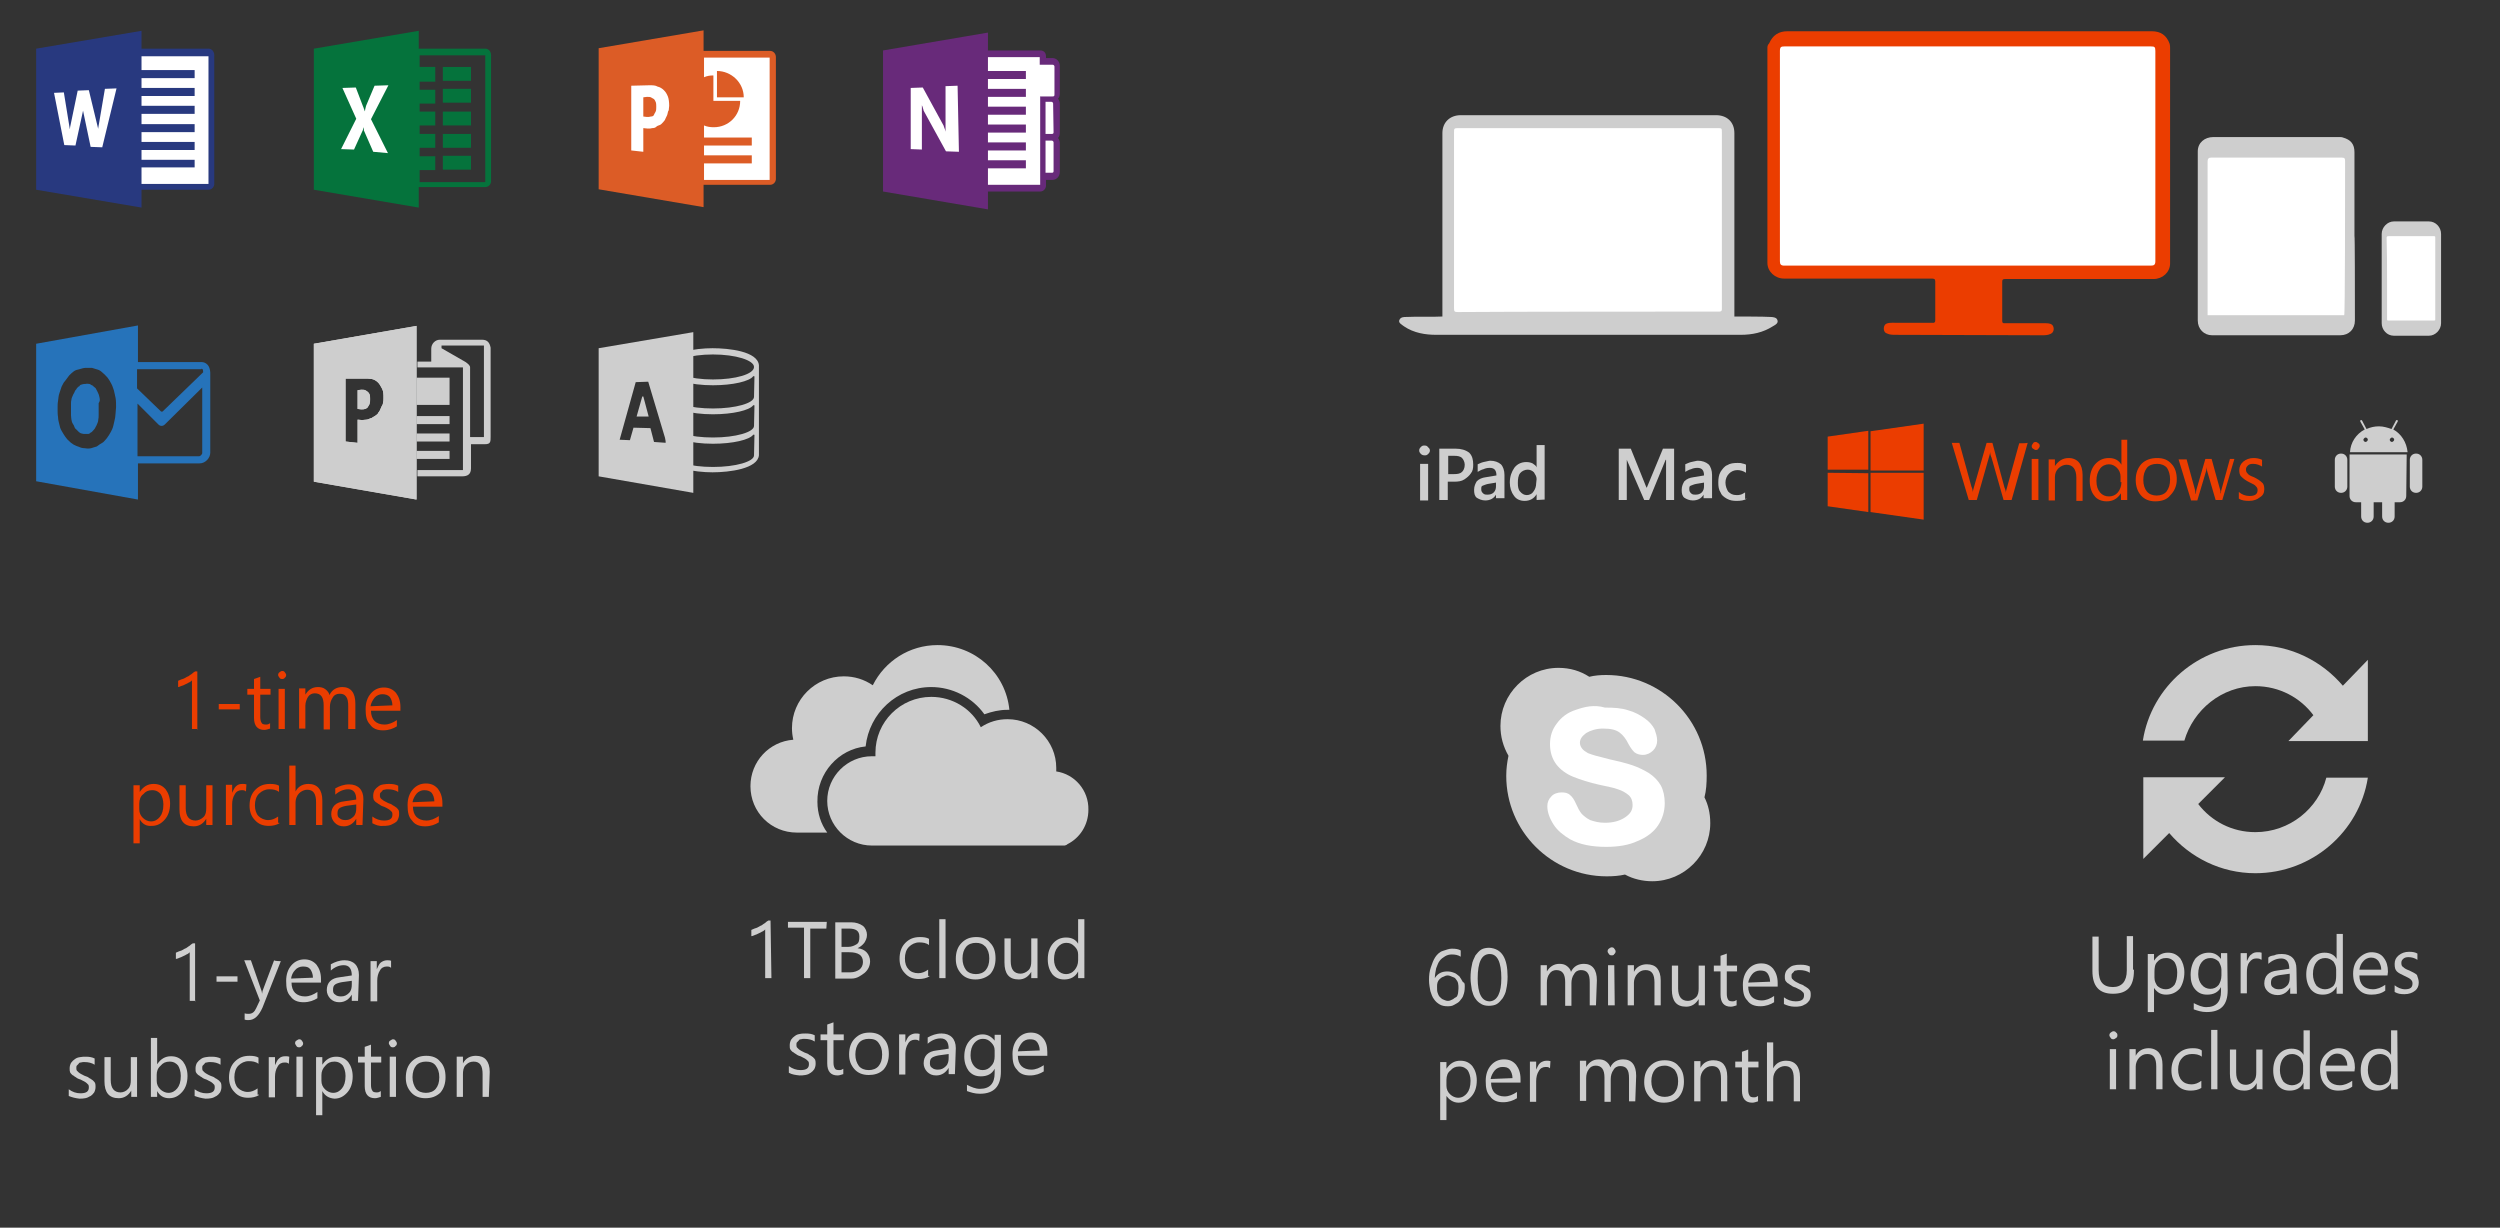 <?xml version="1.0" encoding="utf-8"?>
<!-- Generator: Adobe Illustrator 18.1.1, SVG Export Plug-In . SVG Version: 6.00 Build 0)  -->
<svg version="1.1" id="Layer_1" xmlns="http://www.w3.org/2000/svg" xmlns:xlink="http://www.w3.org/1999/xlink" x="0px" y="0px"
	 viewBox="270 0 560 275" enable-background="new 270 0 560 275" xml:space="preserve">
<rect x="270" y="0" width="560" height="275" fill="#333333" stroke="none"/>
<path fill="#EB3D00" d="M727.4,75.1c0.6,0,1.3,0,1.9-0.3c0.8-0.3,0.9-1.3,0.5-1.9s-1.7-0.5-2.3-0.5h-8.7c-0.3-0.1-0.3-0.3-0.3-0.6
	c0-2.9,0-5.8,0-8.7c0-0.6,0.3-0.6,0.8-0.6c1.3,0,23.4,0,33.1,0c2,0,3.7-1.5,3.7-3.5c0-16.1,0-32.1,0-48.2c0-0.4,0-0.6-0.1-1
	c-0.7-1.9-2-2.8-4-2.8c-6.8,0-23.8,0-40.8,0l0,0c-17,0-34,0-40.8,0c-2,0-3.3,0.9-4.1,2.7c-0.4,0.4-0.4,0.8-0.4,1
	c0,16.1,0,32.1,0,48.2c0,1.9,1.7,3.5,3.7,3.5c9.8,0,31.8,0,33.1,0c0.5,0,0.8,0.1,0.8,0.6c0,2.9,0,5.8,0,8.7c0,0.4-0.1,0.5-0.3,0.6
	h-8.7c-0.6,0-1.9-0.1-2.3,0.5c-0.4,0.6-0.3,1.7,0.5,1.9c0.6,0.3,1.3,0.3,1.9,0.3L727.4,75.1L727.4,75.1z"/>
<path fill="#CECECE" d="M654.4,25.8c2.4,0,4.1,1.5,4.1,4c0,13.3,0,40.5,0,41.1c1.3,0,6.7,0,8.1,0.1c0.5,0,1.3,0.1,1.5,0.6
	c0.4,0.8-0.5,1.2-1,1.5c-2.2,1.4-4.6,1.9-7.2,1.9c-11.4,0-56.9,0-68.2,0c-2.4,0-5-0.4-7.2-1.9c-0.5-0.4-1.4-0.8-1-1.5
	c0.3-0.6,1-0.6,1.5-0.6c1.4-0.1,6.9,0,8.1-0.1c0-0.5,0-27.8,0-41.1c0-2.4,1.7-4,4.1-4C606.7,25.8,644.8,25.8,654.4,25.8"/>
<path fill="#CECECE" d="M816.8,72.4c0,1.5-1.3,2.8-2.7,2.8h-7.9c-1.5,0-2.7-1.3-2.7-2.8v-20c0-1.5,1.3-2.8,2.7-2.8h7.9
	c1.5,0,2.7,1.3,2.7,2.8V72.4z"/>
<path fill="#CECECE" d="M797.5,71.8c0,1.9-1.3,3.3-3.3,3.3c-9.6,0-19.2,0-28.7,0c-1.8,0-3.2-1.4-3.2-3.3c0-12.7,0-25.3,0-37.9
	c0-1.9,1.5-3.2,3.5-3.2c9.3,0,18.7,0,28,0c0.4,0,0.8,0,1,0.1c1.8,0.5,2.6,1.5,2.6,3.3c0,6.3,0,12.4,0,18.7
	C797.5,52.8,797.5,65.4,797.5,71.8"/>
<path fill="#FFFFFF" d="M654.9,69.8c0.5,0,0.8,0,0.8-0.6c0-6.9,0-33.8,0-39.5c0-1,0-1-1-1c-19.3,0-38.5,0-57.8,0c-1.2,0-1.2,0-1.2,1
	c0,12.7,0,26.6,0,39.3c0,0.8,0.1,0.9,0.9,0.9C606.3,69.8,648.9,69.8,654.9,69.8"/>
<path fill="#FFFFFF" d="M751.8,10.4c0.8,0,1,0.1,1,1c0,15.7,0,31.3,0,47.1c0,0.8-0.3,1-1,1c-13.7,0-68.4,0-82.1,0c-0.8,0-1-0.3-1-1
	c0-15.7,0-31.3,0-47.1c0-0.9,0.3-1,1-1C683.5,10.4,738.3,10.4,751.8,10.4"/>
<path fill="#FFFFFF" d="M804.7,62.4L804.7,62.4c0,3.1,0,6,0,9.1c0,0.3,0.1,0.3,0.3,0.3c3.5,0,6.9,0,10.2,0c0.3,0,0.3-0.1,0.3-0.3
	c0-2.7,0-5.4,0-8.1c0-3.3,0-6.7,0-10.1c0-0.3,0-0.4-0.3-0.4c-3.5,0-6.8,0-10.2,0c-0.3,0-0.4,0.1-0.4,0.4
	C804.7,56.4,804.7,59.3,804.7,62.4"/>
<path fill="#FFFFFF" d="M795.3,36.1c0-0.6-0.1-0.8-0.8-0.8c-9.7,0-19.4,0-29.2,0c-0.6,0-0.8,0.3-0.8,0.9c0,8.2,0,34.4,0,34.4l0,0
	h30.6l0,0C795.3,70.5,795.3,44.3,795.3,36.1"/>
<path fill="#EB3D00" d="M700.9,105.4H689v-8.8l11.9-1.7V105.4z M679.4,97.8v7.4h9.1v-8.7L679.4,97.8z M679.4,105.9v7.5l9.1,1.3V106
	L679.4,105.9L679.4,105.9z M689,105.9v8.8l11.9,1.7v-10.5H689z M722.3,99.3l-2.7,9.8c-0.1,0.5-0.3,0.9-0.3,1.3l0,0
	c0-0.4-0.1-0.8-0.3-1.2l-2.7-10H715l-2.8,9.8c-0.1,0.5-0.3,0.9-0.3,1.3l0,0c0-0.4-0.1-0.9-0.3-1.3l-2.7-9.8h-1.7L711,112h1.8
	l2.7-9.5c0.1-0.4,0.3-0.9,0.3-1.3l0,0c0,0.5,0.1,0.9,0.3,1.3l2.7,9.5h1.8l3.6-12.8C724.1,99.3,722.3,99.3,722.3,99.3z M726.9,99.9
	c0-0.3-0.1-0.5-0.3-0.6S726.3,99,726,99s-0.5,0.1-0.6,0.3s-0.3,0.4-0.3,0.6c0,0.3,0.1,0.5,0.3,0.6s0.4,0.3,0.6,0.3
	c0.3,0,0.5-0.1,0.6-0.3S726.9,100.2,726.9,99.9 M726.6,102.8h-1.5v9.2h1.5V102.8z M736.5,106.4c0-1.2-0.3-2.2-0.8-2.8
	c-0.5-0.6-1.3-1-2.3-1c-1.3,0-2.3,0.6-3.1,1.8l0,0v-1.5h-1.4v9.2h1.4v-5.2c0-0.9,0.3-1.5,0.8-2s1.2-0.8,1.8-0.8c1.4,0,2.2,1,2.2,2.9
	v5.2h1.4L736.5,106.4L736.5,106.4z M746.7,98.5h-1.5v5.6l0,0c-0.6-1-1.5-1.5-2.8-1.5s-2.3,0.5-3.1,1.4s-1.2,2.2-1.2,3.7
	c0,1.4,0.4,2.6,1,3.3c0.6,0.9,1.7,1.3,2.8,1.3c1.4,0,2.4-0.6,3.2-1.8l0,0v1.5h1.4V98.5H746.7z M745.2,108c0,0.9-0.3,1.7-0.8,2.3
	c-0.5,0.6-1.2,0.9-2,0.9s-1.5-0.3-2-0.9s-0.8-1.4-0.8-2.6s0.3-2,0.8-2.7s1.3-1,2-1s1.3,0.3,1.8,0.8s0.8,1.2,0.8,1.9v1.3
	 M757.6,107.4c0-1.5-0.4-2.7-1.2-3.5c-0.8-0.9-1.8-1.3-3.2-1.3s-2.6,0.4-3.5,1.3c-0.8,0.9-1.3,2-1.3,3.6c0,1.4,0.4,2.6,1.2,3.5
	s1.9,1.3,3.2,1.3c1.4,0,2.6-0.4,3.3-1.3C757.1,110,757.6,108.8,757.6,107.4 M756.1,107.4c0,1.2-0.3,2-0.8,2.7
	c-0.5,0.6-1.3,0.9-2.2,0.9s-1.7-0.3-2.2-0.9s-0.8-1.5-0.8-2.6c0-1.2,0.3-2,0.8-2.7c0.5-0.6,1.3-0.9,2.3-0.9c0.9,0,1.7,0.3,2.2,0.9
	C755.8,105.4,756.1,106.3,756.1,107.4 M769.5,102.8l-1.9,6.9c-0.1,0.3-0.1,0.5-0.1,0.8h-0.1c0-0.3,0-0.6-0.1-0.8l-1.9-6.9H764
	l-2,6.9c-0.1,0.4-0.1,0.6-0.1,0.9h-0.1c0-0.3-0.1-0.6-0.1-0.8l-1.9-6.9H758l2.8,9.2h1.4l2-6.7c0.1-0.4,0.1-0.6,0.1-0.8l0,0
	c0,0.4,0.1,0.6,0.1,0.9l1.9,6.5h1.5l2.7-9.2H769.5L769.5,102.8z M777.2,109.6c0-0.6-0.1-1.2-0.5-1.5c-0.4-0.4-1-0.8-1.8-1.2
	c-0.8-0.3-1.2-0.5-1.4-0.8c-0.3-0.3-0.4-0.5-0.4-0.9s0.1-0.6,0.4-0.9c0.3-0.3,0.6-0.4,1.2-0.4c0.8,0,1.5,0.3,2,0.6V103
	c-0.6-0.3-1.3-0.4-1.9-0.4c-0.9,0-1.7,0.3-2.3,0.8s-0.9,1.2-0.9,1.9c0,0.6,0.1,1.2,0.5,1.5c0.4,0.4,0.9,0.8,1.7,1.2
	c0.8,0.4,1.3,0.6,1.5,0.9c0.3,0.3,0.4,0.5,0.4,0.9c0,0.9-0.6,1.3-1.8,1.3c-0.9,0-1.7-0.3-2.4-0.9v1.5c0.6,0.4,1.4,0.5,2.3,0.5
	c1,0,1.8-0.3,2.4-0.8C776.9,111,777.2,110.4,777.2,109.6"/>
<path fill="#CECECE" d="M795.8,103L795.8,103v6c0,0.8-0.6,1.4-1.4,1.4s-1.4-0.6-1.4-1.4v-6c0-0.8,0.6-1.4,1.4-1.4
	S795.8,102.2,795.8,103z M812.6,103L812.6,103c0-0.8-0.6-1.4-1.4-1.4s-1.4,0.6-1.4,1.4v6c0,0.8,0.6,1.4,1.4,1.4s1.4-0.6,1.4-1.4l0,0
	V103z M809.1,101.8h-12.8v9.3l0,0c0,0.8,0.6,1.4,1.4,1.4h1.2v3.2c0,0.8,0.6,1.4,1.4,1.4s1.4-0.6,1.4-1.4l0,0v-3.2h1.9v3.2
	c0,0.8,0.6,1.4,1.4,1.4c0.8,0,1.4-0.6,1.4-1.4l0,0v-3.2h1.2c0.8,0,1.4-0.6,1.4-1.4L809.1,101.8L809.1,101.8z M809.3,101.3h-12.9
	c0.1-2.2,1.4-4.1,3.3-5.1l-1-1.8c0-0.1,0-0.3,0.1-0.3s0.3,0,0.3,0.1l1,1.9c0.9-0.4,1.8-0.6,2.8-0.6s1.9,0.3,2.8,0.6l1-1.9
	c0-0.1,0.1-0.1,0.3-0.1c0.1,0,0.1,0.1,0.1,0.3l-1,1.8C807.9,97.2,809.1,99.1,809.3,101.3 M800.4,98.5c0-0.3-0.3-0.5-0.5-0.5
	s-0.5,0.3-0.5,0.5c0,0.3,0.3,0.5,0.5,0.5S800.4,98.7,800.4,98.5 M806.3,98.5c0-0.3-0.3-0.5-0.5-0.5s-0.5,0.3-0.5,0.5
	c0,0.3,0.3,0.5,0.5,0.5S806.3,98.7,806.3,98.5"/>
<path fill="#CECECE" d="M590.3,100.9c0,0.3-0.1,0.5-0.4,0.8c-0.3,0.3-0.5,0.3-0.8,0.3s-0.6-0.1-0.8-0.3c-0.3-0.3-0.4-0.5-0.4-0.8
	s0.1-0.5,0.4-0.8c0.3-0.3,0.5-0.3,0.8-0.3c0.4,0,0.6,0.1,0.8,0.4C590.2,100.4,590.3,100.7,590.3,100.9 M588.1,103.9h1.8v8.2h-1.8
	V103.9z"/>
<path fill="#CECECE" d="M600,104.1c0,0.8-0.1,1.4-0.5,1.9c-0.4,0.6-0.9,1-1.5,1.4s-1.4,0.5-2.3,0.5h-1.4v4.1h-1.9v-11.5h3.6
	c1.3,0,2.3,0.3,3.1,0.9C599.8,102.1,600,103,600,104.1 M598.1,104.1c0-0.6-0.3-1.2-0.6-1.5c-0.4-0.4-1-0.5-1.8-0.5h-1.3v4.1h1.3
	c0.8,0,1.4-0.1,1.8-0.5C597.8,105.4,598.1,104.9,598.1,104.1"/>
<path fill="#CECECE" d="M605.1,112v-1.2l0,0c-0.5,0.9-1.4,1.3-2.4,1.3c-0.8,0-1.4-0.3-1.9-0.6c-0.5-0.4-0.6-1-0.6-1.8
	s0.3-1.4,0.6-1.9c0.5-0.5,1.2-0.8,2-0.9l2.4-0.4c0-1.2-0.5-1.7-1.5-1.7c-0.5,0-1,0.1-1.4,0.3c-0.5,0.1-0.9,0.4-1.3,0.6V104
	c0.3-0.1,0.8-0.4,1.3-0.5c0.6-0.1,1.2-0.3,1.5-0.3c1,0,1.8,0.3,2.4,0.8c0.5,0.5,0.8,1.4,0.8,2.4v5.2h-1.9L605.1,112L605.1,112z
	 M601.8,109.6c0,0.4,0.1,0.6,0.4,0.9c0.3,0.3,0.6,0.3,1,0.3c0.5,0,1-0.1,1.4-0.5s0.5-0.9,0.5-1.4v-0.8l-1.8,0.3
	c-0.5,0.1-0.9,0.3-1.2,0.4S601.8,109.2,601.8,109.6"/>
<path fill="#CECECE" d="M614.2,112v-1.3l0,0c-0.6,1-1.5,1.5-2.7,1.5c-1,0-1.9-0.4-2.4-1.2c-0.6-0.8-0.9-1.8-0.9-2.9
	c0-1.4,0.4-2.4,1-3.3c0.6-0.8,1.5-1.3,2.7-1.3c0.5,0,1,0.1,1.4,0.3c0.4,0.3,0.8,0.5,0.9,0.9l0,0v-5h1.8v12.2L614.2,112L614.2,112z
	 M614.2,107.3c0-0.6-0.3-1-0.6-1.5c-0.4-0.4-0.9-0.6-1.4-0.6c-0.6,0-1.3,0.3-1.7,0.8s-0.5,1.3-0.5,2.2c0,0.8,0.1,1.5,0.5,1.9
	c0.4,0.5,0.9,0.8,1.5,0.8s1.2-0.3,1.5-0.8c0.4-0.5,0.6-1.2,0.6-1.8L614.2,107.3L614.2,107.3z"/>
<polygon fill="#CECECE" points="643.2,112 643.2,103 643.1,103 639.4,112 638.3,112 634.4,103 634.4,103 634.4,112 632.6,112 
	632.6,100.5 635.3,100.5 638.8,109.2 638.9,109.2 642.5,100.5 645,100.5 645,112 "/>
<path fill="#CECECE" d="M651.6,112v-1.2l0,0c-0.5,0.9-1.4,1.3-2.4,1.3c-0.8,0-1.4-0.3-1.9-0.6c-0.5-0.4-0.6-1-0.6-1.8
	s0.3-1.4,0.6-1.9c0.5-0.5,1.2-0.8,2-0.9l2.4-0.4c0-1.2-0.5-1.7-1.5-1.7c-0.5,0-1,0.1-1.4,0.3c-0.5,0.1-0.9,0.4-1.3,0.6V104
	c0.3-0.1,0.8-0.4,1.3-0.5c0.6-0.1,1.2-0.3,1.5-0.3c1,0,1.8,0.3,2.4,0.8c0.5,0.5,0.8,1.4,0.8,2.4v5.2h-1.9L651.6,112L651.6,112z
	 M648.4,109.6c0,0.4,0.1,0.6,0.4,0.9c0.3,0.3,0.6,0.3,1,0.3c0.5,0,1-0.1,1.4-0.5s0.5-0.9,0.5-1.4v-0.8l-1.8,0.3
	c-0.5,0.1-0.9,0.3-1.2,0.4S648.4,109.2,648.4,109.6"/>
<path fill="#CECECE" d="M661.3,111.7c-0.6,0.4-1.4,0.5-2.3,0.5c-0.8,0-1.5-0.1-2.2-0.5s-1.2-0.8-1.4-1.4c-0.4-0.6-0.5-1.3-0.5-2.2
	s0.1-1.7,0.5-2.4c0.4-0.6,0.9-1.3,1.5-1.5c0.6-0.4,1.4-0.5,2.3-0.5c0.4,0,0.8,0,1,0.1c0.4,0.1,0.6,0.1,0.9,0.3v1.8
	c-0.6-0.4-1.3-0.6-1.9-0.6c-0.8,0-1.4,0.3-1.9,0.8s-0.8,1.2-0.8,2s0.3,1.5,0.6,2c0.5,0.5,1,0.8,1.9,0.8c0.3,0,0.6,0,0.9-0.1
	c0.4-0.1,0.6-0.3,1-0.5v1.5C661,111.7,661.3,111.7,661.3,111.7z"/>
<g>
	<g enable-background="new    ">
		<path fill="#EB3D00" d="M314.4,163.3H313v-10.9c-0.1,0.1-0.3,0.3-0.5,0.4c-0.3,0.1-0.5,0.3-0.8,0.4c-0.3,0.1-0.5,0.3-0.9,0.4
			s-0.6,0.3-0.9,0.3v-1.4c0.3-0.1,0.6-0.3,1-0.4s0.6-0.3,1-0.5c0.4-0.1,0.6-0.4,1-0.6c0.3-0.3,0.5-0.4,0.8-0.6h0.5v13L314.4,163.3
			L314.4,163.3z"/>
		<path fill="#EB3D00" d="M323.7,158.9H319v-1.2h4.7V158.9z"/>
		<path fill="#EB3D00" d="M330.5,163.2c-0.4,0.1-0.8,0.3-1.3,0.3c-1.5,0-2.3-0.9-2.3-2.7v-5.2h-1.5v-1.3h1.5v-2.2l1.4-0.5v2.7h2.3
			v1.3h-2.3v5c0,0.6,0.1,1,0.3,1.3c0.1,0.3,0.5,0.4,1,0.4c0.4,0,0.6-0.1,0.9-0.3V163.2L330.5,163.2z"/>
		<path fill="#EB3D00" d="M333.2,152.1c-0.3,0-0.5-0.1-0.6-0.3c-0.1-0.1-0.3-0.4-0.3-0.6s0.1-0.5,0.3-0.6c0.1-0.1,0.4-0.3,0.6-0.3
			c0.3,0,0.5,0.1,0.6,0.3c0.1,0.1,0.3,0.4,0.3,0.6s-0.1,0.5-0.3,0.6C333.7,152,333.5,152.1,333.2,152.1z M333.8,163.3h-1.4v-9h1.4
			V163.3z"/>
		<path fill="#EB3D00" d="M349.4,163.3H348v-5.1c0-1-0.1-1.7-0.5-2.2s-0.8-0.6-1.5-0.6c-0.6,0-1.2,0.3-1.5,0.9
			c-0.4,0.6-0.6,1.3-0.6,2v5.1h-1.4V158c0-1.8-0.6-2.7-2-2.7c-0.6,0-1.2,0.3-1.5,0.8s-0.6,1.2-0.6,2v5.1H337v-9h1.4v1.4l0,0
			c0.6-1,1.5-1.7,2.8-1.7c0.6,0,1.2,0.1,1.7,0.5s0.8,0.8,0.9,1.3c0.6-1.3,1.7-1.8,2.9-1.8c1.9,0,2.9,1.3,2.9,3.7v5.7H349.4z"/>
		<path fill="#EB3D00" d="M359.4,159.2h-6.3c0,1,0.3,1.8,0.8,2.3s1.3,0.8,2.2,0.8c1,0,1.9-0.4,2.8-1v1.4c-0.8,0.5-1.8,0.9-3.1,0.9
			c-1.3,0-2.3-0.4-2.9-1.3c-0.8-0.8-1-1.9-1-3.5c0-1.4,0.4-2.6,1.2-3.5c0.8-0.9,1.8-1.3,2.9-1.3s2,0.4,2.7,1.2c0.6,0.8,1,1.8,1,3.2
			v0.8C359.7,159.2,359.4,159.2,359.4,159.2z M357.9,158c0-0.8-0.3-1.5-0.6-1.9c-0.4-0.4-0.9-0.6-1.7-0.6c-0.6,0-1.3,0.3-1.7,0.8
			c-0.4,0.5-0.8,1.2-0.9,1.9L357.9,158L357.9,158z"/>
	</g>
	<g enable-background="new    ">
		<path fill="#EB3D00" d="M301.3,183.5L301.3,183.5v5.4h-1.4v-13h1.4v1.5l0,0c0.8-1.2,1.8-1.8,3.1-1.8c1.2,0,2,0.4,2.7,1.2
			c0.6,0.8,1,1.9,1,3.2c0,1.5-0.4,2.7-1.2,3.6c-0.8,0.9-1.7,1.4-2.9,1.4C302.8,185.1,301.9,184.6,301.3,183.5z M301.2,180v1.3
			c0,0.8,0.3,1.4,0.8,1.9s1.2,0.8,1.8,0.8c0.9,0,1.5-0.4,2-1s0.8-1.5,0.8-2.8c0-1-0.3-1.8-0.6-2.3c-0.4-0.5-1-0.9-1.9-0.9
			s-1.5,0.3-2,0.9C301.5,178.3,301.2,179.1,301.2,180z"/>
		<path fill="#EB3D00" d="M317.6,184.8h-1.4v-1.4l0,0c-0.6,1-1.5,1.7-2.8,1.7c-2.2,0-3.2-1.3-3.2-3.8v-5.4h1.4v5.1
			c0,1.9,0.8,2.8,2.2,2.8c0.6,0,1.3-0.3,1.8-0.8s0.6-1.2,0.6-2v-5.1h1.4V184.8z"/>
		<path fill="#EB3D00" d="M325.1,177.3c-0.3-0.3-0.6-0.3-1-0.3c-0.6,0-1.2,0.3-1.5,0.9c-0.4,0.6-0.6,1.4-0.6,2.3v4.6h-1.4v-9h1.4
			v1.8l0,0c0.3-0.6,0.5-1.2,0.9-1.5c0.4-0.4,0.9-0.5,1.4-0.5c0.4,0,0.6,0,0.9,0.1L325.1,177.3L325.1,177.3z"/>
		<path fill="#EB3D00" d="M332.6,184.4c-0.6,0.4-1.5,0.6-2.4,0.6c-1.3,0-2.3-0.4-3.1-1.3c-0.8-0.8-1.2-1.9-1.2-3.2
			c0-1.5,0.4-2.7,1.3-3.6c0.9-0.9,1.9-1.3,3.3-1.3c0.8,0,1.5,0.1,2,0.4v1.4c-0.6-0.5-1.4-0.6-2.2-0.6c-0.9,0-1.7,0.4-2.3,1
			c-0.6,0.6-0.9,1.5-0.9,2.6c0,1,0.3,1.9,0.8,2.4s1.3,0.9,2.2,0.9c0.8,0,1.5-0.3,2.2-0.8v1.4h0.3V184.4z"/>
		<path fill="#EB3D00" d="M342.2,184.8h-1.4v-5.1c0-1.9-0.6-2.8-2-2.8c-0.6,0-1.3,0.3-1.8,0.8s-0.8,1.3-0.8,2v5.1h-1.4v-13.3h1.4
			v5.8l0,0c0.6-1.2,1.7-1.7,2.9-1.7c2,0,3.1,1.3,3.1,3.7L342.2,184.8L342.2,184.8z"/>
		<path fill="#EB3D00" d="M351.2,184.8h-1.4v-1.4l0,0c-0.6,1-1.5,1.7-2.8,1.7c-0.9,0-1.5-0.3-2-0.8s-0.8-1.2-0.8-1.9
			c0-1.7,1-2.7,2.9-2.9l2.7-0.4c0-1.5-0.6-2.3-1.8-2.3c-1,0-2,0.4-2.9,1.2v-1.4c0.9-0.5,1.9-0.9,3.1-0.9c2,0,3.2,1.2,3.2,3.3
			L351.2,184.8L351.2,184.8z M349.8,180.2l-2.2,0.3c-0.6,0.1-1.2,0.3-1.5,0.5c-0.4,0.3-0.5,0.6-0.5,1.3c0,0.4,0.1,0.8,0.5,1
			c0.3,0.3,0.8,0.4,1.3,0.4c0.8,0,1.3-0.3,1.8-0.8s0.6-1.2,0.6-1.9L349.8,180.2L349.8,180.2z"/>
		<path fill="#EB3D00" d="M353.4,184.4v-1.5c0.8,0.6,1.7,0.9,2.6,0.9c1.3,0,1.9-0.4,1.9-1.3c0-0.3,0-0.4-0.1-0.6
			c-0.1-0.1-0.3-0.3-0.4-0.4s-0.4-0.3-0.6-0.4s-0.5-0.3-0.8-0.4c-0.4-0.1-0.8-0.3-1-0.5c-0.3-0.1-0.5-0.4-0.8-0.5
			c-0.3-0.3-0.4-0.4-0.5-0.6c-0.1-0.3-0.1-0.5-0.1-0.9s0.1-0.8,0.3-1.2c0.3-0.4,0.5-0.6,0.8-0.8c0.4-0.3,0.6-0.4,1.2-0.5
			s0.9-0.1,1.3-0.1c0.8,0,1.4,0.1,2,0.4v1.4c-0.6-0.4-1.4-0.6-2.3-0.6c-0.3,0-0.5,0-0.8,0.1c-0.3,0-0.4,0.1-0.5,0.3
			c-0.1,0.1-0.3,0.3-0.4,0.4s-0.1,0.4-0.1,0.5c0,0.3,0,0.4,0.1,0.6s0.3,0.3,0.4,0.4c0.1,0.1,0.4,0.3,0.6,0.4
			c0.3,0.1,0.5,0.3,0.8,0.4c0.4,0.1,0.8,0.3,1,0.5c0.3,0.1,0.6,0.4,0.8,0.5c0.3,0.3,0.4,0.4,0.5,0.6s0.1,0.5,0.1,0.9
			s-0.1,0.8-0.3,1.2c-0.1,0.4-0.5,0.6-0.8,0.8c-0.3,0.1-0.6,0.4-1.2,0.5c-0.5,0.1-0.9,0.1-1.3,0.1
			C354.9,185.1,354.2,184.8,353.4,184.4z"/>
		<path fill="#EB3D00" d="M368.8,180.7h-6.3c0,1,0.3,1.8,0.8,2.3s1.3,0.8,2.2,0.8c1,0,1.9-0.4,2.8-1v1.4c-0.8,0.5-1.8,0.9-3.1,0.9
			c-1.3,0-2.3-0.4-2.9-1.3c-0.8-0.8-1-1.9-1-3.5c0-1.4,0.4-2.6,1.2-3.5c0.8-0.9,1.8-1.3,2.9-1.3c1.2,0,2,0.4,2.7,1.2
			c0.6,0.8,1,1.8,1,3.2v0.8C369,180.7,368.8,180.7,368.8,180.7z M367.3,179.5c0-0.8-0.3-1.5-0.6-1.9c-0.4-0.4-0.9-0.6-1.7-0.6
			c-0.6,0-1.3,0.3-1.7,0.8c-0.4,0.5-0.8,1.2-0.9,1.9L367.3,179.5L367.3,179.5z"/>
	</g>
</g>
<g>
	<path fill="#CECECE" d="M313.9,224.2h-1.4v-10.9c-0.1,0.1-0.3,0.3-0.5,0.4c-0.3,0.1-0.5,0.3-0.8,0.4c-0.3,0.1-0.5,0.3-0.9,0.4
		c-0.3,0.1-0.6,0.3-0.9,0.3v-1.4c0.3-0.1,0.6-0.3,1-0.4s0.6-0.3,1-0.5c0.4-0.1,0.6-0.4,1-0.6c0.3-0.3,0.5-0.4,0.8-0.6h0.5v13
		L313.9,224.2L313.9,224.2z"/>
	<path fill="#CECECE" d="M323.2,219.9h-4.7v-1.2h4.7V219.9z"/>
	<path fill="#CECECE" d="M332.9,215.3l-4.1,10.4c-0.8,1.8-1.8,2.8-3.1,2.8c-0.4,0-0.6,0-0.9-0.1V227c0.3,0.1,0.6,0.1,0.9,0.1
		c0.8,0,1.3-0.4,1.7-1.3l0.8-1.7l-3.5-9h1.5l2.4,6.9c0,0.1,0.1,0.3,0.1,0.6l0,0c0-0.1,0.1-0.4,0.1-0.6l2.6-6.9
		C331.5,215.3,332.9,215.3,332.9,215.3z"/>
	<path fill="#CECECE" d="M341.6,220.1h-6.3c0,1,0.3,1.8,0.8,2.3s1.3,0.8,2.2,0.8c1,0,1.9-0.4,2.8-1v1.4c-0.8,0.5-1.8,0.9-3.1,0.9
		c-1.3,0-2.3-0.4-2.9-1.3c-0.8-0.8-1-1.9-1-3.5c0-1.4,0.4-2.6,1.2-3.5s1.8-1.3,2.9-1.3s2,0.4,2.7,1.2c0.6,0.8,1,1.8,1,3.2v0.8
		C341.9,220.1,341.6,220.1,341.6,220.1z M340.1,219c0-0.8-0.3-1.5-0.6-1.9c-0.4-0.5-0.9-0.6-1.7-0.6c-0.6,0-1.3,0.3-1.7,0.8
		c-0.5,0.5-0.8,1.2-0.9,1.9L340.1,219L340.1,219z"/>
	<path fill="#CECECE" d="M350.2,224.2h-1.4v-1.4l0,0c-0.6,1-1.5,1.7-2.8,1.7c-0.9,0-1.5-0.3-2-0.8s-0.8-1.2-0.8-1.9
		c0-1.7,1-2.7,2.9-2.9l2.7-0.4c0-1.5-0.6-2.3-1.8-2.3c-1,0-2,0.4-2.9,1.2V216c0.9-0.5,1.9-0.9,3.1-0.9c2,0,3.2,1.2,3.2,3.3
		L350.2,224.2L350.2,224.2z M348.8,219.7l-2.2,0.3c-0.6,0.1-1.2,0.3-1.5,0.5c-0.4,0.3-0.5,0.6-0.5,1.3c0,0.4,0.1,0.8,0.5,1
		c0.3,0.3,0.8,0.4,1.3,0.4c0.8,0,1.3-0.3,1.8-0.8s0.6-1.2,0.6-1.9L348.8,219.7L348.8,219.7z"/>
	<path fill="#CECECE" d="M357.6,216.8c-0.3-0.3-0.6-0.3-1-0.3c-0.6,0-1.2,0.3-1.5,0.9c-0.4,0.6-0.6,1.4-0.6,2.3v4.6H353v-9h1.4v1.8
		l0,0c0.3-0.6,0.5-1.2,0.9-1.5s0.9-0.5,1.4-0.5c0.4,0,0.6,0,0.9,0.1L357.6,216.8L357.6,216.8z"/>
	<path fill="#CECECE" d="M285.4,245.5V244c0.8,0.6,1.7,0.9,2.6,0.9c1.3,0,1.9-0.4,1.9-1.3c0-0.3,0-0.4-0.1-0.6
		c-0.1-0.1-0.3-0.3-0.4-0.4s-0.4-0.3-0.6-0.4c-0.3-0.1-0.5-0.3-0.8-0.4c-0.4-0.1-0.8-0.3-1-0.5c-0.3-0.1-0.5-0.4-0.8-0.5
		c-0.3-0.3-0.4-0.4-0.5-0.6c-0.1-0.3-0.1-0.5-0.1-0.9s0.1-0.8,0.3-1.2c0.3-0.4,0.5-0.6,0.8-0.8c0.4-0.3,0.6-0.4,1.2-0.5
		c0.5-0.1,0.9-0.1,1.3-0.1c0.8,0,1.4,0.1,2,0.4v1.4c-0.6-0.4-1.4-0.6-2.3-0.6c-0.3,0-0.5,0-0.8,0.1c-0.3,0-0.4,0.1-0.5,0.3
		c-0.1,0.1-0.3,0.3-0.4,0.4c-0.1,0.1-0.1,0.4-0.1,0.5c0,0.3,0,0.4,0.1,0.6c0.1,0.1,0.3,0.3,0.4,0.4c0.1,0.1,0.4,0.3,0.6,0.4
		c0.3,0.1,0.5,0.3,0.8,0.4c0.4,0.1,0.8,0.3,1,0.5c0.3,0.1,0.6,0.4,0.8,0.5c0.3,0.3,0.4,0.4,0.5,0.6c0.1,0.3,0.1,0.5,0.1,0.9
		s-0.1,0.8-0.3,1.2c-0.3,0.4-0.5,0.6-0.8,0.8c-0.3,0.1-0.6,0.4-1.2,0.5c-0.5,0.1-0.9,0.1-1.3,0.1C286.9,246,286.1,245.8,285.4,245.5
		z"/>
	<path fill="#CECECE" d="M300.8,245.7h-1.4v-1.4l0,0c-0.6,1-1.5,1.7-2.8,1.7c-2.2,0-3.2-1.3-3.2-3.8v-5.4h1.4v5.1
		c0,1.9,0.8,2.8,2.2,2.8c0.6,0,1.3-0.3,1.7-0.8c0.5-0.5,0.6-1.2,0.6-2v-5.1h1.4v9C300.7,245.7,300.8,245.7,300.8,245.7z"/>
	<path fill="#CECECE" d="M305.2,244.4L305.2,244.4v1.3h-1.4v-13.2h1.4v5.9l0,0c0.8-1.2,1.8-1.8,3.1-1.8c1.2,0,2,0.4,2.7,1.2
		c0.6,0.8,1,1.9,1,3.2c0,1.5-0.4,2.7-1.2,3.6c-0.8,0.9-1.7,1.4-2.9,1.4C306.7,246,305.8,245.5,305.2,244.4z M305.1,240.8v1.3
		c0,0.8,0.3,1.4,0.8,1.9s1.2,0.8,1.8,0.8c0.9,0,1.5-0.4,2-1s0.8-1.5,0.8-2.8c0-1-0.3-1.8-0.6-2.3c-0.4-0.5-1-0.9-1.9-0.9
		s-1.5,0.3-2,0.9C305.3,239.3,305.1,240,305.1,240.8z"/>
	<path fill="#CECECE" d="M313.6,245.5V244c0.8,0.6,1.7,0.9,2.6,0.9c1.3,0,1.9-0.4,1.9-1.3c0-0.3,0-0.4-0.1-0.6
		c-0.1-0.1-0.3-0.3-0.4-0.4c-0.1-0.1-0.4-0.3-0.6-0.4c-0.3-0.1-0.5-0.3-0.8-0.4c-0.4-0.1-0.8-0.3-1-0.5c-0.3-0.1-0.5-0.4-0.8-0.5
		c-0.3-0.3-0.4-0.4-0.5-0.6s-0.1-0.5-0.1-0.9s0.1-0.8,0.3-1.2c0.3-0.4,0.5-0.6,0.8-0.8c0.4-0.3,0.6-0.4,1.2-0.5
		c0.5-0.1,0.9-0.1,1.3-0.1c0.8,0,1.4,0.1,2,0.4v1.4c-0.6-0.4-1.4-0.6-2.3-0.6c-0.3,0-0.5,0-0.8,0.1c-0.3,0-0.4,0.1-0.5,0.3
		c-0.1,0.1-0.3,0.3-0.4,0.4s-0.1,0.4-0.1,0.5c0,0.3,0,0.4,0.1,0.6c0.1,0.1,0.3,0.3,0.4,0.4c0.1,0.1,0.4,0.3,0.6,0.4s0.5,0.3,0.8,0.4
		c0.4,0.1,0.8,0.3,1,0.5c0.3,0.1,0.6,0.4,0.8,0.5c0.3,0.3,0.4,0.4,0.5,0.6c0.1,0.3,0.1,0.5,0.1,0.9s-0.1,0.8-0.3,1.2
		c-0.3,0.4-0.5,0.6-0.8,0.8c-0.3,0.1-0.6,0.4-1.2,0.5c-0.5,0.1-0.9,0.1-1.3,0.1C315.2,246,314.4,245.8,313.6,245.5z"/>
	<path fill="#CECECE" d="M328,245.3c-0.6,0.4-1.5,0.6-2.4,0.6c-1.3,0-2.3-0.4-3.1-1.3c-0.8-0.8-1.2-1.9-1.2-3.2
		c0-1.5,0.4-2.7,1.3-3.6c0.9-0.9,1.9-1.3,3.3-1.3c0.8,0,1.5,0.1,2,0.4v1.4c-0.6-0.5-1.4-0.6-2.2-0.6c-0.9,0-1.7,0.4-2.3,1
		c-0.6,0.6-0.9,1.5-0.9,2.6c0,1,0.3,1.9,0.8,2.4s1.3,0.9,2.2,0.9c0.8,0,1.5-0.3,2.2-0.8v1.4h0.3V245.3z"/>
	<path fill="#CECECE" d="M334.7,238.3c-0.3-0.3-0.6-0.3-1-0.3c-0.6,0-1.2,0.3-1.5,0.9c-0.4,0.6-0.6,1.4-0.6,2.3v4.6h-1.4v-9h1.4v1.8
		l0,0c0.3-0.6,0.5-1.2,0.9-1.5c0.4-0.4,0.9-0.5,1.4-0.5c0.4,0,0.6,0,0.9,0.1L334.7,238.3L334.7,238.3z"/>
	<path fill="#CECECE" d="M337,234.6c-0.3,0-0.5-0.1-0.6-0.3s-0.3-0.4-0.3-0.6c0-0.3,0.1-0.5,0.3-0.6s0.4-0.3,0.6-0.3
		c0.3,0,0.5,0.1,0.6,0.3c0.1,0.1,0.3,0.4,0.3,0.6c0,0.3-0.1,0.5-0.3,0.6C337.5,234.5,337.3,234.6,337,234.6z M337.8,245.7h-1.4v-9
		h1.4V245.7z"/>
	<path fill="#CECECE" d="M342.2,244.4L342.2,244.4v5.4h-1.4v-13h1.4v1.7l0,0c0.8-1.2,1.8-1.8,3.1-1.8c1.2,0,2,0.4,2.7,1.2
		c0.6,0.8,1,1.9,1,3.2c0,1.5-0.4,2.7-1.2,3.6c-0.8,0.9-1.7,1.4-2.9,1.4C343.7,246,342.8,245.5,342.2,244.4z M342,240.8v1.3
		c0,0.8,0.3,1.4,0.8,1.9s1.2,0.8,1.8,0.8c0.9,0,1.5-0.4,2-1s0.8-1.5,0.8-2.8c0-1-0.3-1.8-0.6-2.3c-0.4-0.5-1-0.9-1.9-0.9
		s-1.5,0.3-2,0.9C342.3,239.3,342,240,342,240.8z"/>
	<path fill="#CECECE" d="M355.3,245.7c-0.4,0.1-0.8,0.3-1.3,0.3c-1.5,0-2.3-0.9-2.3-2.7V238h-1.5v-1.3h1.5v-2.2l1.4-0.5v2.7h2.3v1.3
		h-2.3v5c0,0.6,0.1,1,0.3,1.3c0.1,0.3,0.5,0.4,1,0.4c0.4,0,0.6-0.1,0.9-0.3V245.7L355.3,245.7z"/>
	<path fill="#CECECE" d="M358,234.6c-0.3,0-0.5-0.1-0.6-0.3s-0.3-0.4-0.3-0.6c0-0.3,0.1-0.5,0.3-0.6s0.4-0.3,0.6-0.3
		c0.3,0,0.5,0.1,0.6,0.3c0.1,0.1,0.3,0.4,0.3,0.6c0,0.3-0.1,0.5-0.3,0.6C358.5,234.5,358.3,234.6,358,234.6z M358.7,245.7h-1.4v-9
		h1.4V245.7z"/>
	<path fill="#CECECE" d="M365.3,246c-1.3,0-2.4-0.4-3.2-1.3c-0.8-0.9-1.2-1.9-1.2-3.3c0-1.5,0.4-2.7,1.3-3.6
		c0.9-0.9,1.9-1.3,3.3-1.3c1.3,0,2.4,0.4,3.1,1.3c0.8,0.8,1.2,1.9,1.2,3.5c0,1.4-0.4,2.6-1.2,3.5C367.7,245.6,366.7,246,365.3,246z
		 M365.4,237.8c-0.9,0-1.7,0.3-2.2,0.9c-0.5,0.6-0.8,1.5-0.8,2.6c0,1,0.3,1.9,0.8,2.6c0.5,0.6,1.3,0.9,2.2,0.9
		c0.9,0,1.7-0.3,2.2-0.9c0.5-0.6,0.8-1.4,0.8-2.6s-0.3-1.9-0.8-2.6C367.1,238,366.3,237.8,365.4,237.8z"/>
	<path fill="#CECECE" d="M379.5,245.7h-1.4v-5.1c0-1.9-0.6-2.8-2-2.8c-0.8,0-1.3,0.3-1.8,0.8s-0.6,1.3-0.6,2v5.1h-1.4v-9h1.4v1.5
		l0,0c0.6-1.2,1.7-1.7,2.9-1.7c1,0,1.8,0.3,2.3,0.9c0.5,0.6,0.8,1.5,0.8,2.7L379.5,245.7L379.5,245.7z"/>
</g>
<g>
	<g>
		<path fill="#2673BA" d="M292.3,89.1c-0.1-0.4-0.1-0.6-0.3-1c-0.1-0.3-0.3-0.6-0.4-0.8c-0.1-0.3-0.3-0.5-0.5-0.6
			c-0.1-0.1-0.4-0.4-0.5-0.4c-0.3-0.1-0.4-0.3-0.6-0.3c-0.3,0-0.5-0.1-0.8,0c-0.3,0-0.5,0-0.8,0.1s-0.5,0.1-0.6,0.4
			c-0.3,0.1-0.4,0.3-0.6,0.5c-0.1,0.3-0.4,0.4-0.5,0.8c-0.1,0.3-0.3,0.5-0.4,0.8s-0.3,0.6-0.3,0.9c-0.1,0.4-0.1,0.6-0.1,1
			s0,0.8,0,1.2c0,0.4,0,0.9,0,1.3s0.1,0.8,0.1,1c0.1,0.4,0.1,0.6,0.3,0.9s0.3,0.5,0.4,0.8s0.3,0.4,0.5,0.6c0.1,0.1,0.4,0.4,0.5,0.5
			s0.4,0.3,0.6,0.3c0.3,0.1,0.4,0.1,0.6,0.1c0.3,0,0.5,0,0.8,0s0.4-0.1,0.6-0.3c0.3-0.1,0.4-0.3,0.5-0.4s0.4-0.4,0.5-0.6
			c0.1-0.3,0.3-0.5,0.4-0.8s0.3-0.6,0.3-1c0.1-0.4,0.1-0.8,0.1-1.2c0-0.4,0-0.8,0-1.3s0-0.9,0-1.3C292.4,89.9,292.4,89.5,292.3,89.1
			z"/>
		<path fill="#2673BA" d="M315.1,81.1h-14.2v-8.2L278.1,77v30.8l22.8,4.1v-8.1h13.8c1.3,0,2.4-1.2,2.4-2.4V83.5
			C317,81.1,315.3,81.1,315.1,81.1z M315.1,82.6c0.4,0,0.4,0.4,0.4,0.8l0,0l-9.1,8.8c0,0-0.1,0-0.3,0l-5.4-5.2v-4.3h14.4V82.6z
			 M295.8,93.5c-0.1,0.6-0.3,1.3-0.4,1.8s-0.4,1.2-0.6,1.5c-0.3,0.5-0.5,0.9-0.9,1.4c-0.4,0.4-0.6,0.8-1,1s-0.8,0.5-1.2,0.8
			c-0.4,0.1-0.9,0.3-1.3,0.4s-0.9,0.1-1.4,0c-0.5,0-0.9-0.1-1.3-0.3c-0.4-0.1-0.8-0.3-1.2-0.5c-0.4-0.3-0.8-0.5-1-0.8
			c-0.4-0.3-0.6-0.6-0.9-1s-0.5-0.8-0.8-1.3s-0.4-0.9-0.5-1.4s-0.3-1-0.3-1.7c-0.1-0.5-0.1-1.2-0.1-1.8c0-0.6,0-1.3,0.1-1.8
			c0.1-0.6,0.1-1.2,0.3-1.7s0.3-1,0.5-1.5c0.3-0.5,0.4-0.9,0.8-1.3c0.3-0.4,0.6-0.8,0.9-1.2c0.4-0.4,0.6-0.6,1-0.9s0.8-0.4,1.3-0.5
			c0.4-0.1,0.9-0.3,1.4-0.3s0.9,0,1.4,0c0.4,0.1,0.9,0.3,1.3,0.4s0.8,0.4,1.2,0.8c0.4,0.3,0.6,0.6,1,1c0.3,0.4,0.6,0.9,0.8,1.3
			c0.3,0.5,0.4,1,0.6,1.5c0.1,0.5,0.3,1.2,0.4,1.8s0.1,1.3,0.1,2C295.9,92.2,295.9,92.8,295.8,93.5z M314.6,102.2h-13.8V90.4
			l4.7,4.7c0.4,0.4,1,0.4,1.4,0l8.4-8.3v14.5C315.4,101.7,314.9,102.2,314.6,102.2z"/>
	</g>
</g>
<g>
	<g>
		<g>
			<path fill="#CECECE" d="M598.1,221.2c0,0.6-0.1,1.2-0.3,1.7c-0.1,0.5-0.5,0.9-0.8,1.3c-0.3,0.4-0.8,0.6-1.3,0.9
				c-0.5,0.3-1,0.3-1.5,0.3c-0.6,0-1.2-0.1-1.7-0.4c-0.5-0.3-0.9-0.6-1.3-1.2c-0.4-0.5-0.6-1.2-0.8-1.8c-0.1-0.6-0.3-1.5-0.3-2.4
				c0-1.2,0.1-2,0.4-2.9c0.3-0.9,0.6-1.7,1-2.3s1-1.2,1.7-1.4s1.3-0.5,2-0.5c0.9,0,1.5,0.1,2,0.4v1.4c-0.6-0.4-1.3-0.5-2-0.5
				c-0.5,0-1,0.1-1.5,0.4c-0.5,0.3-0.9,0.6-1.2,1c-0.4,0.5-0.5,1-0.8,1.7c-0.1,0.6-0.3,1.4-0.3,2.2l0,0c0.6-1,1.5-1.5,2.8-1.5
				c0.5,0,1,0.1,1.5,0.3c0.4,0.1,0.8,0.5,1.2,0.8c0.3,0.4,0.5,0.8,0.8,1.3C598.2,220.1,598.1,220.8,598.1,221.2z M596.7,221.4
				c0-0.4,0-0.8-0.1-1.2s-0.3-0.6-0.5-0.9s-0.5-0.4-0.8-0.5s-0.6-0.3-1-0.3s-0.6,0.1-1,0.3c-0.4,0.1-0.5,0.3-0.8,0.5
				c-0.3,0.3-0.4,0.5-0.5,0.8s-0.1,0.6-0.1,1s0,0.9,0.1,1.2c0.1,0.4,0.3,0.8,0.5,1s0.5,0.5,0.8,0.6s0.6,0.3,1,0.3s0.6-0.1,1-0.3
				c0.3-0.1,0.5-0.4,0.8-0.5s0.4-0.5,0.5-0.9C596.6,222.3,596.7,221.8,596.7,221.4z"/>
			<path fill="#CECECE" d="M607.7,218.8c0,1-0.1,1.9-0.3,2.8c-0.1,0.8-0.5,1.5-0.8,2c-0.4,0.5-0.8,1-1.3,1.3s-1.2,0.4-1.8,0.4
				s-1.2-0.1-1.7-0.4c-0.5-0.3-0.9-0.6-1.3-1.2c-0.4-0.5-0.6-1.2-0.8-1.9c-0.1-0.8-0.3-1.7-0.3-2.7c0-1.2,0.1-2,0.3-2.9
				c0.1-0.9,0.5-1.5,0.8-2.2c0.4-0.5,0.8-1,1.3-1.3s1.2-0.4,1.8-0.4C606.4,212.5,607.7,214.6,607.7,218.8z M606.3,219.1
				c0-3.6-0.9-5.4-2.6-5.4c-1.8,0-2.7,1.8-2.7,5.5c0,3.3,0.9,5.1,2.7,5.1C605.4,224.2,606.3,222.4,606.3,219.1z"/>
			<path fill="#CECECE" d="M627.5,225.2h-1.4v-5.1c0-1-0.1-1.7-0.5-2.2c-0.3-0.4-0.8-0.6-1.5-0.6c-0.6,0-1.2,0.3-1.5,0.9
				c-0.4,0.5-0.6,1.3-0.6,2v5.1h-1.4V220c0-1.8-0.6-2.7-2-2.7c-0.6,0-1.2,0.3-1.5,0.8c-0.4,0.5-0.6,1.2-0.6,2v5.1h-1.4v-9h1.4v1.4
				l0,0c0.6-1,1.5-1.7,2.8-1.7c0.6,0,1.2,0.1,1.7,0.5s0.8,0.8,0.9,1.3c0.6-1.3,1.7-1.8,2.9-1.8c1.9,0,2.9,1.3,2.9,3.7L627.5,225.2
				L627.5,225.2z"/>
			<path fill="#CECECE" d="M631,214c-0.3,0-0.5-0.1-0.6-0.3c-0.1-0.1-0.3-0.4-0.3-0.6s0.1-0.5,0.3-0.6c0.1-0.1,0.4-0.3,0.6-0.3
				c0.3,0,0.5,0.1,0.6,0.3c0.1,0.1,0.3,0.4,0.3,0.6s-0.1,0.5-0.3,0.6C631.5,214,631.2,214,631,214z M631.7,225.2h-1.5v-9h1.4
				L631.7,225.2L631.7,225.2z"/>
			<path fill="#CECECE" d="M642,225.2h-1.4v-5.1c0-1.9-0.6-2.8-2-2.8c-0.8,0-1.3,0.3-1.8,0.8s-0.8,1.3-0.8,2v5.1h-1.4v-9h1.4v1.5
				l0,0c0.6-1.2,1.7-1.7,2.9-1.7c1,0,1.8,0.3,2.3,0.9c0.5,0.6,0.8,1.5,0.8,2.7V225.2L642,225.2z"/>
			<path fill="#CECECE" d="M651.9,225.2h-1.4v-1.4l0,0c-0.6,1-1.5,1.7-2.8,1.7c-2.2,0-3.2-1.3-3.2-3.8v-5.4h1.4v5.1
				c0,1.9,0.8,2.8,2.2,2.8c0.6,0,1.3-0.3,1.8-0.8s0.6-1.2,0.6-2v-5.1h1.4V225.2z"/>
			<path fill="#CECECE" d="M659,225.2c-0.4,0.1-0.8,0.3-1.3,0.3c-1.5,0-2.3-0.9-2.3-2.7v-5.2h-1.5v-1.3h1.5v-2.2l1.4-0.5v2.7h2.3
				v1.3h-2.3v5c0,0.6,0.1,1,0.3,1.3c0.1,0.3,0.5,0.4,1,0.4c0.4,0,0.6-0.1,0.9-0.3L659,225.2L659,225.2z"/>
			<path fill="#CECECE" d="M667.9,221h-6.3c0,1,0.3,1.8,0.8,2.3s1.3,0.8,2.2,0.8c1,0,1.9-0.4,2.8-1v1.4c-0.8,0.5-1.8,0.9-3.1,0.9
				s-2.3-0.4-2.9-1.3c-0.8-0.8-1-1.9-1-3.5c0-1.4,0.4-2.6,1.2-3.5s1.8-1.3,2.9-1.3c1.2,0,2,0.4,2.7,1.2c0.6,0.8,1,1.8,1,3.2v0.8
				C668.2,221,667.9,221,667.9,221z M666.5,219.9c0-0.8-0.3-1.5-0.6-1.9c-0.4-0.5-0.9-0.6-1.7-0.6c-0.6,0-1.3,0.3-1.7,0.8
				s-0.8,1.2-0.9,1.9L666.5,219.9L666.5,219.9z"/>
			<path fill="#CECECE" d="M669.6,224.9v-1.5c0.8,0.6,1.7,0.9,2.6,0.9c1.3,0,1.9-0.4,1.9-1.3c0-0.3,0-0.4-0.1-0.6
				c-0.1-0.1-0.3-0.3-0.4-0.4c-0.1-0.1-0.4-0.3-0.6-0.4c-0.3-0.1-0.5-0.3-0.8-0.4c-0.4-0.1-0.8-0.3-1-0.5c-0.3-0.1-0.5-0.4-0.8-0.5
				c-0.3-0.3-0.4-0.4-0.5-0.6c-0.1-0.3-0.1-0.5-0.1-0.9s0.1-0.8,0.3-1.2c0.3-0.4,0.5-0.6,0.8-0.8c0.4-0.3,0.6-0.4,1.2-0.5
				c0.4-0.1,0.9-0.1,1.3-0.1c0.8,0,1.4,0.1,2,0.4v1.4c-0.6-0.4-1.4-0.6-2.3-0.6c-0.3,0-0.5,0-0.8,0.1c-0.3,0-0.4,0.1-0.5,0.3
				c-0.1,0.1-0.3,0.3-0.4,0.4c-0.1,0.1-0.1,0.4-0.1,0.5c0,0.3,0,0.4,0.1,0.6c0.1,0.1,0.3,0.3,0.4,0.4c0.1,0.1,0.4,0.3,0.6,0.4
				c0.3,0.1,0.5,0.3,0.8,0.4c0.4,0.1,0.8,0.3,1,0.5c0.3,0.1,0.6,0.4,0.8,0.5c0.3,0.3,0.4,0.4,0.5,0.6c0.1,0.3,0.1,0.5,0.1,0.9
				s-0.1,0.8-0.3,1.2c-0.3,0.4-0.5,0.6-0.8,0.8c-0.3,0.1-0.6,0.4-1.2,0.5c-0.5,0.1-0.9,0.1-1.3,0.1
				C671.1,225.5,670.2,225.2,669.6,224.9z"/>
			<path fill="#CECECE" d="M594,245.5L594,245.5v5.4h-1.4v-13h1.4v1.5l0,0c0.8-1.2,1.8-1.8,3.1-1.8c1.2,0,2,0.4,2.7,1.2
				c0.6,0.8,1,1.9,1,3.2c0,1.5-0.4,2.7-1.2,3.6c-0.8,0.9-1.7,1.4-2.9,1.4C595.5,247,594.6,246.3,594,245.5z M594,241.9v1.3
				c0,0.8,0.3,1.4,0.8,1.9s1.2,0.8,1.8,0.8c0.9,0,1.5-0.4,2-1s0.8-1.5,0.8-2.8c0-1-0.3-1.8-0.6-2.3c-0.4-0.5-1-0.9-1.9-0.9
				s-1.5,0.3-2,0.9C594.3,240.2,594,241,594,241.9z"/>
			<path fill="#CECECE" d="M610.2,242.5H604c0,1,0.3,1.8,0.8,2.3s1.3,0.8,2.2,0.8c1,0,1.9-0.4,2.8-1v1.4c-0.8,0.5-1.8,0.9-3.1,0.9
				s-2.3-0.4-2.9-1.3c-0.8-0.8-1-1.9-1-3.5c0-1.4,0.4-2.6,1.2-3.5s1.8-1.3,2.9-1.3c1.2,0,2,0.4,2.7,1.2c0.6,0.8,1,1.8,1,3.2v0.8
				L610.2,242.5L610.2,242.5z M608.8,241.5c0-0.8-0.3-1.5-0.6-1.9c-0.4-0.5-0.9-0.6-1.7-0.6c-0.6,0-1.3,0.3-1.7,0.8
				s-0.8,1.2-0.9,1.9L608.8,241.5L608.8,241.5z"/>
			<path fill="#CECECE" d="M617.2,239.3c-0.3-0.3-0.6-0.3-1-0.3c-0.6,0-1.2,0.3-1.5,0.9c-0.4,0.6-0.6,1.4-0.6,2.3v4.6h-1.4v-9h1.4
				v1.8l0,0c0.3-0.6,0.5-1.2,0.9-1.5s0.9-0.5,1.4-0.5c0.4,0,0.6,0,0.9,0.1L617.2,239.3L617.2,239.3z"/>
			<path fill="#CECECE" d="M636.3,246.7h-1.4v-5.1c0-1-0.1-1.7-0.5-2.2c-0.3-0.4-0.8-0.6-1.5-0.6c-0.6,0-1.2,0.3-1.5,0.9
				c-0.4,0.5-0.6,1.3-0.6,2v5.1h-1.4v-5.4c0-1.8-0.6-2.7-2-2.7c-0.6,0-1.2,0.3-1.5,0.8c-0.4,0.5-0.6,1.2-0.6,2v5.1h-1.4v-9h1.4v1.4
				l0,0c0.6-1,1.5-1.7,2.8-1.7c0.6,0,1.2,0.1,1.7,0.5s0.8,0.8,0.9,1.3c0.6-1.3,1.7-1.8,2.9-1.8c1.9,0,2.9,1.3,2.9,3.7L636.3,246.7
				L636.3,246.7z"/>
			<path fill="#CECECE" d="M642.7,247c-1.3,0-2.4-0.4-3.2-1.3c-0.8-0.9-1.2-1.9-1.2-3.3c0-1.5,0.4-2.7,1.3-3.6
				c0.9-0.9,1.9-1.3,3.3-1.3c1.3,0,2.4,0.4,3.1,1.3c0.8,0.8,1.2,1.9,1.2,3.5c0,1.4-0.4,2.6-1.2,3.5C645.2,246.6,644.1,247,642.7,247
				z M642.9,238.7c-0.9,0-1.7,0.3-2.2,0.9c-0.5,0.6-0.8,1.5-0.8,2.6s0.3,1.9,0.8,2.6c0.5,0.6,1.3,0.9,2.2,0.9s1.7-0.3,2.2-0.9
				c0.5-0.6,0.8-1.4,0.8-2.6s-0.3-1.9-0.8-2.6C644.5,239.1,643.8,238.7,642.9,238.7z"/>
			<path fill="#CECECE" d="M656.9,246.7h-1.4v-5.1c0-1.9-0.6-2.8-2-2.8c-0.8,0-1.3,0.3-1.8,0.8s-0.8,1.3-0.8,2v5.1h-1.4v-9h1.4v1.5
				l0,0c0.6-1.2,1.7-1.7,2.9-1.7c1,0,1.8,0.3,2.3,0.9c0.5,0.6,0.8,1.5,0.8,2.7V246.7z"/>
			<path fill="#CECECE" d="M663.8,246.7c-0.4,0.1-0.8,0.3-1.3,0.3c-1.5,0-2.3-0.9-2.3-2.7v-5.2h-1.5v-1.3h1.5v-2.2l1.4-0.5v2.7h2.3
				v1.3h-2.3v5c0,0.6,0.1,1,0.3,1.3c0.1,0.3,0.5,0.4,1,0.4c0.4,0,0.6-0.1,0.9-0.3L663.8,246.7L663.8,246.7z"/>
			<path fill="#CECECE" d="M673.2,246.7h-1.4v-5.1c0-1.9-0.6-2.8-2-2.8c-0.6,0-1.3,0.3-1.8,0.8s-0.8,1.3-0.8,2v5.1h-1.4v-13.2h1.4
				v5.8l0,0c0.6-1.2,1.7-1.7,2.9-1.7c2,0,3.1,1.3,3.1,3.7V246.7L673.2,246.7z"/>
		</g>
	</g>
	<g>
		<path fill="#CECECE" d="M651.8,178.6c0.4-1.5,0.5-3.2,0.5-4.9c0-12.4-10.1-22.5-22.5-22.5c-1.3,0-2.6,0.1-3.8,0.4
			c-2-1.3-4.3-2-6.9-2c-7.2,0-13,5.9-13,13c0,2.4,0.6,4.6,1.8,6.7c-0.3,1.4-0.5,2.9-0.5,4.5c0,12.4,10.1,22.5,22.5,22.5
			c1.4,0,2.8-0.1,4.1-0.4c1.8,1,4,1.5,6.1,1.5c7.2,0,13-5.9,13-13C653.1,182.1,652.6,180.2,651.8,178.6"/>
		<path fill="#FFFFFF" d="M623,159L623,159c-1.9,0.6-3.3,1.7-4.3,3.1c-1,1.3-1.5,2.8-1.5,4.6s0.5,3.3,1.4,4.5s2.3,2.2,3.8,2.8
			s3.6,1.3,5.9,1.8c1.7,0.4,3.1,0.6,4.1,1c1,0.3,1.8,0.8,2.4,1.3c0.6,0.5,0.9,1.3,0.9,2.2c0,1.2-0.5,2-1.7,2.8s-2.7,1.2-4.5,1.2
			c-1.4,0-2.4-0.3-3.3-0.6c-0.8-0.4-1.4-0.9-1.9-1.4c-0.5-0.6-0.9-1.4-1.3-2.3c-0.4-0.9-0.8-1.5-1.3-1.9c-0.5-0.5-1.2-0.6-1.9-0.6
			c-0.9,0-1.8,0.3-2.3,0.9c-0.6,0.6-0.9,1.3-0.9,2.2c0,1.3,0.5,2.7,1.4,4.1c0.9,1.4,2.2,2.4,3.7,3.3c2.2,1.2,4.9,1.7,8.1,1.7
			c2.7,0,5.1-0.4,7-1.3c2-0.8,3.6-2,4.6-3.5s1.5-3.2,1.5-5c0-1.5-0.3-2.9-0.9-4c-0.6-1-1.4-1.9-2.6-2.7c-1-0.6-2.3-1.3-3.8-1.8
			s-3.2-0.9-5-1.3c-1.4-0.4-2.4-0.6-3.1-0.8s-1.3-0.4-1.8-0.6c-0.5-0.3-1-0.6-1.3-1s-0.5-0.8-0.5-1.3c0-0.9,0.5-1.5,1.4-2.2
			c1-0.6,2.3-1,3.8-1c1.8,0,2.9,0.3,3.7,0.9c0.8,0.6,1.4,1.4,2,2.6c0.5,0.9,0.9,1.4,1.3,1.8c0.5,0.4,1.2,0.6,1.9,0.6
			c0.9,0,1.7-0.4,2.3-1s0.9-1.4,0.9-2.2c0-0.9-0.3-1.7-0.6-2.6c-0.5-0.9-1.2-1.7-2.2-2.4s-2.2-1.4-3.7-1.8c-1.5-0.5-3.2-0.6-5.2-0.6
			C627.1,157.8,625,158.3,623,159z"/>
	</g>
</g>
<g>
	<g>
		<g>
			<g>
				<path fill="#CECECE" d="M442.8,219.1h-1.4v-10.9c-0.1,0.1-0.3,0.3-0.5,0.4c-0.3,0.1-0.5,0.3-0.8,0.4c-0.3,0.1-0.5,0.3-0.9,0.4
					c-0.3,0.1-0.6,0.3-0.9,0.3v-1.4c0.3-0.1,0.6-0.3,1-0.4s0.6-0.3,1-0.5c0.4-0.1,0.6-0.4,1-0.6c0.3-0.3,0.5-0.4,0.8-0.6h0.5
					L442.8,219.1L442.8,219.1z"/>
				<path fill="#CECECE" d="M455.1,208h-3.6v11.1h-1.4v-11.3h-3.6v-1.3h8.7L455.1,208L455.1,208z"/>
				<path fill="#CECECE" d="M457.1,219.1v-12.5h3.6c1,0,1.9,0.3,2.6,0.8c0.6,0.5,0.9,1.3,0.9,2c0,0.8-0.3,1.3-0.6,1.8
					c-0.4,0.5-0.9,0.9-1.5,1.2l0,0c0.9,0.1,1.5,0.4,2,0.9s0.8,1.3,0.8,2c0,1-0.4,1.9-1.2,2.6c-0.8,0.6-1.7,1.3-2.9,1.3h-3.7V219.1z
					 M458.5,208v4.1h1.5c0.8,0,1.4-0.3,1.9-0.6s0.6-0.9,0.6-1.7c0-1.3-0.8-1.8-2.4-1.8H458.5z M458.5,213.3v4.5h2
					c0.9,0,1.5-0.3,2-0.6c0.5-0.4,0.8-1,0.8-1.7c0-1.5-1-2.2-3.1-2.2H458.5z"/>
				<path fill="#CECECE" d="M478.2,218.7c-0.6,0.4-1.5,0.6-2.4,0.6c-1.3,0-2.3-0.4-3.1-1.3c-0.8-0.8-1.2-1.9-1.2-3.2
					c0-1.5,0.4-2.7,1.3-3.6c0.9-0.9,1.9-1.3,3.3-1.3c0.8,0,1.5,0.1,2,0.4v1.4c-0.6-0.5-1.4-0.6-2.2-0.6c-0.9,0-1.7,0.4-2.3,1
					c-0.6,0.6-0.9,1.5-0.9,2.6s0.3,1.9,0.8,2.4c0.5,0.6,1.3,0.9,2.2,0.9c0.8,0,1.5-0.3,2.2-0.8v1.4h0.3V218.7z"/>
				<path fill="#CECECE" d="M481.8,219.1h-1.4v-13.2h1.4V219.1z"/>
				<path fill="#CECECE" d="M488.5,219.4c-1.3,0-2.4-0.4-3.2-1.3c-0.8-0.9-1.2-1.9-1.2-3.3c0-1.5,0.4-2.7,1.3-3.6
					c0.9-0.9,1.9-1.3,3.3-1.3c1.3,0,2.4,0.4,3.1,1.3c0.8,0.8,1.2,1.9,1.2,3.5c0,1.4-0.4,2.6-1.2,3.5
					C490.9,219,489.8,219.4,488.5,219.4z M488.6,211.2c-0.9,0-1.7,0.3-2.2,0.9c-0.5,0.6-0.8,1.5-0.8,2.6s0.3,1.9,0.8,2.6
					c0.5,0.6,1.3,0.9,2.2,0.9c0.9,0,1.7-0.3,2.2-0.9c0.5-0.6,0.8-1.4,0.8-2.6s-0.3-1.9-0.8-2.6C490.1,211.4,489.5,211.2,488.6,211.2
					z"/>
				<path fill="#CECECE" d="M502.4,219.1H501v-1.4l0,0c-0.6,1-1.5,1.7-2.8,1.7c-2.2,0-3.2-1.3-3.2-3.8v-5.4h1.4v5.1
					c0,1.9,0.8,2.8,2.2,2.8c0.6,0,1.3-0.3,1.8-0.8s0.6-1.2,0.6-2v-5.1h1.4V219.1z"/>
				<path fill="#CECECE" d="M512.9,219.1h-1.4v-1.5l0,0c-0.6,1.2-1.7,1.8-3.1,1.8c-1.2,0-2-0.4-2.7-1.2c-0.6-0.8-1-1.9-1-3.3
					c0-1.5,0.4-2.7,1.2-3.6c0.8-0.9,1.8-1.3,2.9-1.3c1.3,0,2.2,0.5,2.7,1.4l0,0v-5.5h1.4V219.1z M511.5,215.1v-1.3
					c0-0.8-0.3-1.3-0.8-1.8s-1-0.8-1.8-0.8c-0.9,0-1.5,0.4-2,1s-0.8,1.5-0.8,2.7c0,1,0.3,1.8,0.8,2.4c0.5,0.6,1.2,0.9,1.9,0.9
					s1.4-0.3,1.9-0.9S511.5,216,511.5,215.1z"/>
				<path fill="#CECECE" d="M446.7,240.3v-1.5c0.8,0.6,1.7,0.9,2.6,0.9c1.3,0,1.9-0.4,1.9-1.3c0-0.3,0-0.4-0.1-0.6
					c-0.1-0.1-0.3-0.3-0.4-0.4c-0.1-0.1-0.4-0.3-0.6-0.4c-0.3-0.1-0.5-0.3-0.8-0.4c-0.4-0.1-0.8-0.3-1-0.5c-0.3-0.1-0.5-0.4-0.8-0.5
					c-0.3-0.3-0.4-0.4-0.5-0.6s-0.1-0.5-0.1-0.9s0.1-0.8,0.3-1.2c0.3-0.4,0.5-0.6,0.8-0.8c0.4-0.3,0.6-0.4,1.2-0.5
					c0.4-0.1,0.9-0.1,1.3-0.1c0.8,0,1.4,0.1,2,0.4v1.4c-0.6-0.4-1.4-0.6-2.3-0.6c-0.3,0-0.5,0-0.8,0.1c-0.3,0-0.4,0.1-0.5,0.3
					c-0.1,0.1-0.3,0.3-0.4,0.4c-0.1,0.1-0.1,0.4-0.1,0.5c0,0.3,0,0.4,0.1,0.6c0.1,0.1,0.3,0.3,0.4,0.4c0.1,0.1,0.4,0.3,0.6,0.4
					c0.3,0.1,0.5,0.3,0.8,0.4c0.4,0.1,0.8,0.3,1,0.5c0.3,0.1,0.6,0.4,0.8,0.5c0.3,0.3,0.4,0.4,0.5,0.6c0.1,0.3,0.1,0.5,0.1,0.9
					s-0.1,0.8-0.3,1.2c-0.3,0.4-0.5,0.6-0.8,0.8s-0.6,0.4-1.2,0.5c-0.5,0.1-0.9,0.1-1.3,0.1C448.2,240.8,447.4,240.7,446.7,240.3z"
					/>
				<path fill="#CECECE" d="M458.9,240.6c-0.4,0.1-0.8,0.3-1.3,0.3c-1.5,0-2.3-0.9-2.3-2.7V233h-1.5v-1.3h1.5v-2.2l1.4-0.5v2.7h2.3
					v1.3h-2.3v5c0,0.6,0.1,1,0.3,1.3c0.1,0.3,0.5,0.4,1,0.4c0.4,0,0.6-0.1,0.9-0.3V240.6L458.9,240.6z"/>
				<path fill="#CECECE" d="M464.6,240.8c-1.3,0-2.4-0.4-3.2-1.3c-0.8-0.9-1.2-1.9-1.2-3.3c0-1.5,0.4-2.7,1.3-3.6
					c0.9-0.9,1.9-1.3,3.3-1.3c1.3,0,2.4,0.4,3.1,1.3c0.8,0.8,1.2,1.9,1.2,3.5c0,1.4-0.4,2.6-1.2,3.5
					C467,240.5,465.8,240.8,464.6,240.8z M464.6,232.7c-0.9,0-1.7,0.3-2.2,0.9c-0.5,0.6-0.8,1.5-0.8,2.6s0.3,1.9,0.8,2.6
					c0.5,0.6,1.3,0.9,2.2,0.9c0.9,0,1.7-0.3,2.2-0.9c0.5-0.6,0.8-1.4,0.8-2.6s-0.3-1.9-0.8-2.6S465.6,232.7,464.6,232.7z"/>
				<path fill="#CECECE" d="M475.9,233.2c-0.3-0.3-0.6-0.3-1-0.3c-0.6,0-1.2,0.3-1.5,0.9c-0.4,0.6-0.6,1.4-0.6,2.3v4.6h-1.4v-9h1.4
					v1.8l0,0c0.3-0.6,0.5-1.2,0.9-1.5s0.9-0.5,1.4-0.5c0.4,0,0.6,0,0.9,0.1L475.9,233.2L475.9,233.2z"/>
				<path fill="#CECECE" d="M483.9,240.6h-1.4v-1.4l0,0c-0.6,1-1.5,1.7-2.8,1.7c-0.9,0-1.5-0.3-2-0.8s-0.8-1.2-0.8-1.9
					c0-1.7,1-2.7,2.9-2.9l2.7-0.4c0-1.5-0.6-2.3-1.8-2.3c-1,0-2,0.4-2.9,1.2v-1.4c0.9-0.5,1.9-0.9,3.1-0.9c2,0,3.2,1.2,3.2,3.3
					L483.9,240.6L483.9,240.6L483.9,240.6z M482.5,236.1l-2.2,0.3c-0.6,0.1-1.2,0.3-1.5,0.5c-0.4,0.3-0.5,0.6-0.5,1.3
					c0,0.4,0.1,0.8,0.5,1c0.3,0.3,0.8,0.4,1.3,0.4c0.8,0,1.3-0.3,1.8-0.8s0.6-1.2,0.6-1.9L482.5,236.1L482.5,236.1z"/>
				<path fill="#CECECE" d="M494.2,240c0,3.3-1.5,5-4.7,5c-1.2,0-2-0.3-2.9-0.6V243c1,0.5,1.9,0.9,2.9,0.9c2.2,0,3.3-1.2,3.3-3.5v-1
					l0,0c-0.6,1.2-1.7,1.7-3.1,1.7c-1.2,0-2-0.4-2.7-1.2c-0.6-0.8-1-1.9-1-3.2c0-1.5,0.4-2.7,1.2-3.6s1.8-1.4,2.9-1.4s2,0.5,2.7,1.4
					l0,0v-1.3h1.4L494.2,240L494.2,240z M492.8,236.6v-1.3c0-0.8-0.3-1.3-0.8-1.8s-1-0.8-1.8-0.8c-0.9,0-1.5,0.4-2,1
					s-0.8,1.5-0.8,2.7c0,1,0.3,1.8,0.8,2.4c0.5,0.6,1.2,0.9,1.9,0.9c0.8,0,1.4-0.3,1.9-0.9C492.6,238.2,492.8,237.5,492.8,236.6z"/>
				<path fill="#CECECE" d="M504.3,236.5H498c0,1,0.3,1.8,0.8,2.3s1.3,0.8,2.2,0.8c1,0,1.9-0.4,2.8-1v1.4c-0.8,0.5-1.8,0.9-3.1,0.9
					c-1.3,0-2.3-0.4-2.9-1.3c-0.8-0.8-1-1.9-1-3.5c0-1.4,0.4-2.6,1.2-3.5c0.8-0.9,1.8-1.3,2.9-1.3c1.2,0,2,0.4,2.7,1.2s1,1.8,1,3.2
					v0.8L504.3,236.5L504.3,236.5z M502.9,235.3c0-0.8-0.3-1.5-0.6-1.9c-0.4-0.5-0.9-0.6-1.7-0.6c-0.6,0-1.3,0.3-1.7,0.8
					c-0.4,0.5-0.8,1.2-0.9,1.9L502.9,235.3L502.9,235.3z"/>
			</g>
		</g>
	</g>
	<path fill="#CECECE" d="M506.6,172.8c0-0.3,0-0.5,0-0.8c0-6-4.9-10.9-10.9-10.9c-2.2,0-4.2,0.6-6,1.8c-2-4.1-6.3-6.8-11.1-6.8
		c-6.9,0-12.5,5.6-12.5,12.5c0,0.3,0,0.5,0,0.8c-0.3,0-0.5,0-0.8,0c-5.5,0-10,4.5-10,10s4.5,10,10,10l0,0l0,0H502h6.5
		c0.3-0.1,0.4-0.1,0.6-0.3c2.8-1.4,4.7-4.3,4.7-7.7C513.9,177,510.7,173.4,506.6,172.8z"/>
	<path fill="#CECECE" d="M463.9,167.2c0.8-7.4,7-13.3,14.7-13.3c4.7,0,9.2,2.3,11.9,6.1c1.7-0.6,3.3-1,5.2-1c0.1,0,0.3,0,0.4,0
		c-0.8-8.2-7.7-14.5-16.1-14.5c-6.3,0-11.8,3.6-14.5,9c-1.9-1.3-4.1-2-6.5-2c-6.4,0-11.6,5.2-11.6,11.6c0,0.9,0.1,1.7,0.3,2.6
		c-5.4,0.4-9.6,4.9-9.6,10.4c0,5.8,4.6,10.4,10.4,10.4h6.8c-1.4-1.9-2.2-4.3-2.2-6.9C453,173.1,457.9,167.8,463.9,167.2z"/>
</g>
<g>
	<g>
		<path fill="#CECECE" d="M775.2,153.7c5.4,0,10.1,2.6,13,6.5l-5.6,5.8h17.8v-18.2l-5.6,5.8c-4.7-5.5-11.6-9.1-19.6-9.1
			c-12.7,0-23.3,9.3-25.2,21.4h9.3C761.3,159,767.7,153.7,775.2,153.7z"/>
		<path fill="#CECECE" d="M775.2,186.4c-5.2,0-9.8-2.4-12.8-6.3l6-6h-18.3v18.3l5.8-5.8c4.7,5.5,11.6,9,19.3,9
			c12.7,0,23.3-9.3,25.2-21.4h-9.3C789.3,181.1,782.9,186.4,775.2,186.4z"/>
	</g>
	<g>
		<path fill="#CECECE" d="M748,217.4c0,3.6-1.5,5.2-4.7,5.2c-3.1,0-4.6-1.7-4.6-5.1v-7.7h1.4v7.5c0,2.6,1,3.8,3.2,3.8
			c2,0,3.1-1.3,3.1-3.7v-7.7h1.4v7.5h0.2V217.4z"/>
		<path fill="#CECECE" d="M759.3,217.8c0,1.4-0.4,2.7-1,3.6c-0.8,0.9-1.8,1.4-3.1,1.4c-1.2,0-2-0.5-2.7-1.5l0,0v5.4h-1.4v-13h1.4
			v1.5l0,0c0.8-1.2,1.8-1.8,3.1-1.8c1.2,0,2,0.4,2.8,1.3C758.9,215.5,759.3,216.5,759.3,217.8z M757.7,217.8c0-1-0.3-1.8-0.6-2.3
			c-0.4-0.5-1-0.9-1.9-0.9s-1.5,0.3-2,0.9c-0.5,0.5-0.6,1.3-0.6,2.2v1.3c0,0.8,0.3,1.3,0.6,1.8c0.5,0.5,1.2,0.8,1.9,0.8
			c0.9,0,1.5-0.4,2-1C757.5,219.9,757.7,219,757.7,217.8z"/>
		<path fill="#CECECE" d="M769,221.8c0,3.3-1.5,4.9-4.7,4.9c-1.2,0-2-0.3-2.9-0.6v-1.4c1,0.5,1.9,0.9,2.8,0.9c2.2,0,3.3-1.2,3.3-3.5
			v-1l0,0c-0.6,1.2-1.7,1.7-3.1,1.7c-1.2,0-2-0.4-2.7-1.2s-1-1.9-1-3.2c0-1.5,0.4-2.7,1-3.6c0.8-0.9,1.8-1.4,3.1-1.4
			c1.2,0,2,0.5,2.7,1.4l0,0v-1.3h1.4L769,221.8L769,221.8z M767.6,218.5v-1.3c0-0.6-0.3-1.3-0.6-1.8c-0.5-0.5-1.2-0.8-1.8-0.8
			c-0.9,0-1.5,0.3-2,0.9c-0.5,0.6-0.8,1.5-0.8,2.7c0,1,0.3,1.8,0.8,2.4c0.5,0.6,1.2,0.9,1.9,0.9c0.8,0,1.4-0.3,1.9-0.9
			C767.3,220.1,767.6,219.4,767.6,218.5z"/>
		<path fill="#CECECE" d="M776.5,215c-0.3-0.3-0.6-0.3-1.2-0.3c-0.6,0-1,0.3-1.4,0.8c-0.5,0.6-0.6,1.4-0.6,2.4v4.6h-1.4v-9h1.4v1.8
			l0,0c0.3-0.6,0.5-1.2,1-1.5c0.4-0.4,0.9-0.5,1.4-0.5c0.4,0,0.6,0,0.9,0.1v1.5L776.5,215L776.5,215z"/>
		<path fill="#CECECE" d="M784.5,222.6H783v-1.4l0,0c-0.6,1-1.5,1.7-2.8,1.7c-0.9,0-1.7-0.3-2.2-0.8s-0.8-1-0.8-1.8
			c0-1.7,1-2.7,2.9-2.9l2.7-0.4c0-1.5-0.6-2.3-1.8-2.3c-1,0-2,0.4-2.9,1.2v-1.4c0.3-0.3,0.6-0.4,1.3-0.5c0.6-0.3,1.3-0.3,1.8-0.3
			c2,0,3.2,1.2,3.2,3.3L784.5,222.6L784.5,222.6z M783,218.1l-2.2,0.3c-0.8,0.1-1.3,0.3-1.7,0.6c-0.3,0.3-0.4,0.6-0.4,1.2
			c0,0.4,0.1,0.8,0.5,1c0.3,0.3,0.8,0.4,1.3,0.4c0.8,0,1.3-0.3,1.8-0.8s0.6-1.2,0.6-1.9v-0.8H783z"/>
		<path fill="#CECECE" d="M794.8,222.6h-1.4V221l0,0c-0.6,1.2-1.7,1.8-3.1,1.8c-1.2,0-2-0.4-2.7-1.2c-0.6-0.8-1-1.9-1-3.3
			c0-1.5,0.4-2.7,1.2-3.6c0.8-0.9,1.8-1.3,2.9-1.3c1.3,0,2.2,0.5,2.7,1.4l0,0v-5.6h1.4L794.8,222.6L794.8,222.6z M793.3,218.5v-1.3
			c0-0.8-0.3-1.3-0.6-1.8c-0.5-0.5-1.2-0.8-1.8-0.8c-0.9,0-1.5,0.3-2,0.9c-0.5,0.6-0.8,1.5-0.8,2.7c0,1,0.3,1.9,0.8,2.6
			c0.5,0.5,1.2,0.8,1.9,0.8s1.5-0.3,2-0.9C793.2,220.1,793.3,219.4,793.3,218.5z"/>
		<path fill="#CECECE" d="M804.8,218.5h-6.3c0,1,0.3,1.8,0.8,2.3s1.3,0.8,2.2,0.8c1,0,1.9-0.4,2.8-1v1.3c-0.8,0.6-1.8,0.9-3.1,0.9
			s-2.2-0.4-2.9-1.2c-0.8-0.8-1.2-2-1.2-3.5c0-1.4,0.4-2.6,1.3-3.5c0.8-0.8,1.8-1.3,2.8-1.3c1.2,0,2.2,0.4,2.8,1.3
			c0.6,0.8,0.9,1.8,0.9,3.1L804.8,218.5L804.8,218.5L804.8,218.5z M803.4,217.2c0-0.8-0.3-1.4-0.6-1.9c-0.4-0.5-0.9-0.8-1.7-0.8
			c-0.6,0-1.3,0.3-1.7,0.8c-0.5,0.5-0.8,1.2-0.9,1.9H803.4z"/>
		<path fill="#CECECE" d="M811.8,220.1c0,0.8-0.3,1.4-0.8,1.8c-0.6,0.5-1.4,0.8-2.4,0.8c-0.9,0-1.5-0.1-2.2-0.5v-1.5
			c0.6,0.5,1.5,0.9,2.3,0.9c1.2,0,1.7-0.4,1.7-1.3c0-0.4-0.1-0.6-0.4-0.9s-0.8-0.5-1.4-0.8c-0.8-0.4-1.3-0.6-1.7-1s-0.5-0.9-0.5-1.7
			s0.3-1.4,0.9-1.9c0.6-0.5,1.4-0.8,2.3-0.8c0.8,0,1.4,0.1,1.9,0.4v1.4c-0.6-0.4-1.3-0.6-2-0.6c-0.5,0-0.9,0.1-1.2,0.4
			s-0.4,0.5-0.4,0.9s0.1,0.8,0.4,0.9c0.3,0.3,0.6,0.5,1.4,0.8c0.8,0.4,1.3,0.6,1.7,1C811.6,219,811.8,219.5,811.8,220.1z"/>
		<path fill="#CECECE" d="M744.3,231.9c0,0.3-0.1,0.5-0.3,0.6c-0.1,0.1-0.4,0.3-0.6,0.3c-0.3,0-0.5-0.1-0.6-0.3
			c-0.1-0.1-0.3-0.4-0.3-0.6s0.1-0.5,0.3-0.6c0.1-0.1,0.4-0.3,0.6-0.3c0.3,0,0.5,0.1,0.6,0.3C744.2,231.4,744.3,231.6,744.3,231.9z
			 M744,244h-1.4v-9h1.4V244z"/>
		<path fill="#CECECE" d="M754.4,244H753v-5.1c0-1.9-0.6-2.8-2-2.8c-0.8,0-1.3,0.3-1.8,0.8s-0.8,1.3-0.8,2v5.1H747v-9h1.4v1.5l0,0
			c0.6-1.2,1.7-1.7,2.9-1.7c1,0,1.8,0.4,2.3,1s0.8,1.5,0.8,2.7V244L754.4,244z"/>
		<path fill="#CECECE" d="M763.1,243.7c-0.6,0.4-1.5,0.6-2.4,0.6c-1.3,0-2.3-0.4-3.1-1.3c-0.8-0.8-1.2-1.9-1.2-3.2
			c0-1.4,0.4-2.7,1.3-3.6s1.9-1.4,3.5-1.4c0.8,0,1.5,0.1,2,0.5v1.4c-0.6-0.5-1.4-0.6-2.2-0.6c-0.9,0-1.7,0.3-2.2,0.9
			c-0.6,0.6-0.9,1.5-0.9,2.6c0,1,0.3,1.9,0.8,2.4c0.5,0.6,1.3,0.9,2.2,0.9c0.8,0,1.5-0.3,2.2-0.8L763.1,243.7L763.1,243.7z"/>
		<path fill="#CECECE" d="M766.7,244h-1.4v-13.3h1.4V244z"/>
		<path fill="#CECECE" d="M776.9,244h-1.4v-1.4l0,0c-0.6,1.2-1.5,1.7-2.8,1.7c-2.2,0-3.2-1.3-3.2-3.8v-5.4h1.4v5.1
			c0,1.9,0.8,2.8,2.2,2.8c0.6,0,1.3-0.3,1.7-0.8c0.5-0.5,0.6-1.2,0.6-2v-5.1h1.4v9L776.9,244L776.9,244z"/>
		<path fill="#CECECE" d="M787.4,244H786v-1.5l0,0c-0.6,1.2-1.7,1.8-3.1,1.8c-1.2,0-2-0.4-2.7-1.2c-0.6-0.8-1-1.9-1-3.3
			c0-1.5,0.4-2.7,1.2-3.6s1.8-1.3,2.9-1.3c1.3,0,2.2,0.5,2.7,1.4l0,0v-5.5h1.4L787.4,244L787.4,244z M785.9,240v-1.3
			c0-0.8-0.3-1.3-0.6-1.8c-0.5-0.5-1.2-0.8-1.8-0.8c-0.9,0-1.5,0.3-2,0.9c-0.5,0.6-0.8,1.5-0.8,2.7c0,1,0.3,1.9,0.8,2.6
			c0.5,0.5,1.2,0.8,1.9,0.8s1.5-0.3,2-0.9C785.6,241.6,785.9,240.8,785.9,240z"/>
		<path fill="#CECECE" d="M797.4,240h-6.3c0,1,0.3,1.8,0.8,2.3s1.3,0.8,2.2,0.8c1,0,1.9-0.4,2.8-1v1.3c-0.8,0.6-1.8,0.9-3.1,0.9
			s-2.2-0.4-2.9-1.2c-0.8-0.8-1.2-2-1.2-3.5s0.4-2.6,1.3-3.5c0.8-0.8,1.8-1.3,2.8-1.3c1.2,0,2.2,0.4,2.8,1.3
			c0.6,0.8,0.9,1.8,0.9,3.1L797.4,240L797.4,240L797.4,240z M795.8,238.7c0-0.8-0.3-1.4-0.6-1.9c-0.4-0.5-0.9-0.8-1.7-0.8
			c-0.6,0-1.3,0.3-1.7,0.8c-0.5,0.5-0.8,1.2-0.9,1.9H795.8z"/>
		<path fill="#CECECE" d="M807.1,244h-1.5v-1.5l0,0c-0.6,1.2-1.7,1.8-3.1,1.8c-1.2,0-2-0.4-2.7-1.2c-0.6-0.8-1-1.9-1-3.3
			c0-1.5,0.4-2.7,1.2-3.6s1.8-1.3,2.9-1.3c1.3,0,2.2,0.5,2.7,1.4l0,0v-5.5h1.4L807.1,244L807.1,244z M805.6,240v-1.3
			c0-0.8-0.3-1.3-0.6-1.8c-0.5-0.5-1.2-0.8-1.8-0.8c-0.9,0-1.5,0.3-2,0.9c-0.5,0.6-0.8,1.5-0.8,2.7c0,1,0.3,1.9,0.8,2.6
			c0.5,0.5,1.2,0.8,1.9,0.8s1.5-0.3,2-0.9C805.3,241.6,805.6,240.8,805.6,240z"/>
	</g>
</g>
<g>
	<rect x="301.3" y="11.8" fill="#FFFFFF" width="15.8" height="29.7"/>
	<rect x="301.7" y="12.4" fill="none" width="15" height="29"/>
	<polygon fill="none" points="301.7,15.5 313.6,15.5 313.6,17.3 301.7,17.3 301.7,19.5 313.6,19.5 313.6,21.4 301.7,21.4 
		301.7,23.6 313.6,23.6 313.6,25.4 301.7,25.4 301.7,27.6 313.6,27.6 313.6,29.4 301.7,29.4 301.7,31.7 313.6,31.7 313.6,33.5 
		301.7,33.5 301.7,35.8 313.6,35.8 313.6,37.5 301.7,37.5 301.7,41.2 316.7,41.2 316.7,12.4 301.7,12.4 	"/>
	<path fill="#28397F" d="M316.7,10.9h-15v-4l-23.6,4v31.6l23.6,4v-4h15c0.8,0,1.3-0.7,1.3-1.3V12.4C318,11.6,317.5,10.9,316.7,10.9z
		 M316.7,41.2h-15v-3.7h11.9v-1.7h-11.9v-2.2h11.9v-1.8h-11.9v-2.2h11.9v-1.8h-11.9v-2.3h11.9v-1.8h-11.9v-2.2h11.9v-1.8h-11.9v-2.2
		h11.9v-1.8h-11.9v-3.1h15V41.2z"/>
	<g>
		<g enable-background="new    ">
			<g>
				<path fill="#FFFFFF" d="M296.1,19.8l-2.6,0.1l-1.5,8.8c0,0.1,0,0.3,0,0.4s0,0.3,0,0.4s0,0.3,0,0.4s0,0.3,0,0.4l0,0
					c0-0.1,0-0.3,0-0.4s0-0.3,0-0.4s0-0.3,0-0.3c0-0.1,0-0.1,0-0.3l-2.1-8.7l-2.5,0.1l-1.7,8.2c0,0.1,0,0.3-0.1,0.4
					c0,0.1,0,0.3,0,0.4s0,0.3,0,0.4s0,0.3,0,0.4l0,0c0-0.1,0-0.3,0-0.4s0-0.3,0-0.4s0-0.3,0-0.3c0-0.1,0-0.1,0-0.3l-1.3-8l-2.2,0.1
					l2.3,11.7l2.5,0.1l1.7-7.8c0-0.1,0-0.3,0-0.3c0-0.1,0-0.3,0-0.4s0-0.3,0-0.4s0-0.3,0-0.4l0,0c0,0.1,0,0.3,0,0.4s0,0.3,0,0.4
					s0,0.3,0,0.4s0,0.3,0,0.3l1.7,8.1l2.6,0.1L296.1,19.8"/>
			</g>
		</g>
	</g>
</g>
<g>
	<g>
		<path fill="#05733C" d="M378.7,10.9h-14.9v-4l-23.5,4v31.6l23.5,4v-4.6h14.9c0.8,0,1.3-0.7,1.3-1.3V12.4
			C380,11.6,379.5,10.9,378.7,10.9z M378.7,40.8H364v-2.7h3.5V35H364v-1.9h3.5V30H364v-1.9h3.5V25H364v-1.8h3.5v-3.1H364v-1.8h3.5
			V15H364v-2.6h14.7V40.8z"/>
		<rect x="369.2" y="15" fill="#05733C" width="6.3" height="3.1"/>
		<rect x="369.2" y="19.9" fill="#05733C" width="6.3" height="3.1"/>
		<rect x="369.2" y="34.9" fill="#05733C" width="6.3" height="3.1"/>
		<rect x="369.2" y="25" fill="#05733C" width="6.3" height="3.1"/>
		<rect x="369.2" y="30" fill="#05733C" width="6.3" height="3.1"/>
	</g>
	<path fill="#FFFFFF" d="M357,19.1l-3.1,0.1l-1.9,4.5c0,0.1-0.1,0.3-0.1,0.4s-0.1,0.3-0.1,0.4s0,0.3-0.1,0.3c0,0.1,0,0.1,0,0.3l0,0
		c0-0.1,0-0.3-0.1-0.4c0-0.1,0-0.3-0.1-0.3c0-0.1,0-0.3-0.1-0.3c0-0.1,0-0.1-0.1-0.3l-1.6-4.2l-3,0.1l3.1,6.9l-3.4,6.8l2.9,0.1
		l2-4.4c0-0.1,0-0.3,0.1-0.3c0-0.1,0-0.1,0.1-0.3c0-0.1,0-0.1,0-0.3s0-0.1,0-0.1l0,0c0,0.1,0,0.3,0,0.4s0,0.1,0,0.3s0,0.1,0,0.3v0.1
		l2.1,4.8l3.3,0.3l-3.8-7.6L357,19.1"/>
</g>
<g>
	<rect x="427.3" y="12.4" fill="#FFFFFF" width="15.7" height="28.3"/>
	<g>
		<path fill="#DC5C26" d="M442.5,11.4h-14.9V6.8l-23.5,4v31.6l23.5,4v-5h14.9c0.8,0,1.3-0.7,1.3-1.3V12.8
			C443.8,12,443.2,11.4,442.5,11.4z M442.4,40.3h-14.7v-3.7h10.7v-1.8h-10.7v-2.2h10.7v-1.8h-10.7v-2.7c0.7,0.3,1.4,0.4,2.2,0.4
			c3.3,0,5.9-2.6,5.9-5.9h-6v-5.7c-0.8,0-1.4,0.1-2.1,0.4v-4.4h14.7V40.3L442.4,40.3z"/>
		<path fill="#DC5C26" d="M430.6,15.9v5.9h6C436.6,18.5,433.8,15.9,430.6,15.9z"/>
	</g>
	<path fill="#FFFFFF" d="M414.1,26.1v-4.3l0.8-0.1c0.4,0,0.7,0,0.9,0.1c0.2,0.1,0.5,0.3,0.7,0.4c0.1,0.1,0.3,0.4,0.4,0.7
		c0.1,0.3,0.1,0.7,0.1,1s0,0.8-0.1,1c-0.1,0.3-0.3,0.5-0.4,0.8s-0.4,0.4-0.7,0.4c-0.3,0.1-0.5,0.1-0.9,0.1L414.1,26.1 M415.4,19.1
		l-4,0.1v14.5l2.7,0.3v-5.3l1,0.1c0.4,0,0.7,0,1-0.1c0.4,0,0.7-0.1,0.9-0.3c0.2-0.2,0.5-0.3,0.8-0.4s0.5-0.4,0.8-0.7
		c0.3-0.3,0.4-0.5,0.5-0.8s0.3-0.5,0.4-0.9c0.1-0.3,0.1-0.7,0.3-0.9c0-0.4,0.1-0.7,0.1-1c0-0.8-0.1-1.6-0.3-2.1
		c-0.3-0.7-0.5-1-0.9-1.4s-0.9-0.7-1.4-0.8C416.8,19.1,416.3,19.1,415.4,19.1"/>
</g>
<g>
	<polygon fill="#FFFFFF" points="490.9,41.8 490.9,12.2 503.3,12.2 503.3,13.9 506.4,13.9 506.4,39.2 503.3,39.2 503.3,41.8 	"/>
	<g>
		<path fill="#682A7A" d="M507.4,14.8c0-1-0.7-1.8-1.7-1.8h-1.4v-0.4c0-0.8-0.5-1.3-1.3-1.3h-11.7v-4l-23.5,4v31.6l23.5,4v-4H503
			c0.8,0,1.3-0.7,1.3-1.3v-1.3h1.4c1,0,1.7-0.8,1.7-1.8v-6.4c0-0.4-0.1-0.8-0.4-1.2c0.3-0.3,0.4-0.7,0.4-1.2v-6.4
			c0-0.4-0.1-0.8-0.4-1.2c0.3-0.3,0.4-0.7,0.4-1.2C507.4,21,507.4,14.8,507.4,14.8z M502.9,41.4h-11.6v-3.7h8.5v-1.8h-8.5v-2.2h8.5
			v-1.8h-8.5v-2.2h8.5v-1.8h-8.5v-2.2h8.5v-1.8h-8.5v-2.2h8.5v-1.8h-8.5v-2.2h8.5v-1.8h-8.5v-3.1h11.6v1.7h2.9
			c0.3,0,0.4,0.3,0.4,0.4v6.3c0,0.3-0.1,0.4-0.4,0.4l0,0h-2.6H503v1.3v7.2v1v7.2v3.1C503,41.4,502.9,41.4,502.9,41.4z M506,38.3
			c0,0.3-0.1,0.4-0.4,0.4h-1.4v-7.2h1.4c0.3,0,0.4,0.3,0.4,0.4V38.3z M506,29.6c0,0.3-0.1,0.4-0.4,0.4h-1.4v-7.2h1.3
			c0.3,0,0.4,0.3,0.4,0.4L506,29.6L506,29.6z"/>
	</g>
	<path fill="#FFFFFF" d="M484.5,19.2l-2.7,0.1v8.1c0,0.3,0,0.7,0,0.9c0,0.3,0,0.3,0,0.4s0,0.3,0,0.4s0,0.3,0,0.4l0,0
		c0-0.1-0.1-0.3-0.1-0.4s-0.1-0.3-0.1-0.3c0-0.1-0.1-0.1-0.1-0.3c0-0.1-0.1-0.1-0.1-0.3l-4.7-8.6l-2.7,0.1v13.7l2.5,0.1v-7.7
		c0-0.3,0-0.5,0-0.7c0-0.3,0-0.4,0-0.7c0-0.1,0-0.4,0-0.5s0-0.3,0-0.4l0,0c0,0.1,0,0.1,0.1,0.3c0,0.1,0.1,0.1,0.1,0.3
		c0,0.1,0.1,0.3,0.1,0.3c0,0.1,0.1,0.3,0.1,0.4l5,9.1l2.9,0.1L484.5,19.2"/>
</g>
<g>
	<path fill="#CECECE" d="M440,81.8c-0.3-3.1-6.7-3.8-10.4-3.8c-3.8,0-10.2,0.9-10.5,4v0.1v19.6v0.1c0.1,3.1,6.7,4,10.5,4
		s10.1-0.8,10.4-3.8c0-0.1,0-0.1,0-0.3V82.1V81.8z M438.9,102c0,1.4-4.1,2.6-9.2,2.6s-9.2-1.2-9.2-2.6v-5.2c0,1.4,4.1,2.6,9.2,2.6
		c4.5,0,8.2-0.9,9-2c0.1-0.1,0.1,0,0.3,0L438.9,102L438.9,102z M438.9,95.4c0,1.4-4.1,2.6-9.2,2.6s-9.2-1.2-9.2-2.6v-5.2
		c0,1.4,4.1,2.6,9.2,2.6c4.5,0,8.2-0.9,9-2c0.1-0.1,0.1,0,0.3,0L438.9,95.4L438.9,95.4z M438.9,88.9c0,1.4-4.1,2.6-9.2,2.6
		s-9.2-1.2-9.2-2.6v-5.2c0,1.4,4.1,2.6,9.2,2.6c4.5,0,8.2-0.9,9-2c0.1-0.1,0.1,0,0.3,0L438.9,88.9L438.9,88.9z M429.7,85
		c-5.1,0-9.2-1.3-9.2-2.8s4.1-2.8,9.2-2.8s9.2,1.3,9.2,2.8C438.9,83.8,434.8,85,429.7,85z"/>
	<g>
		<path fill="#CECECE" d="M413.9,88.7c0-0.1,0-0.1,0-0.3c0-0.1,0-0.3,0-0.3c0-0.1,0-0.3,0-0.4l0,0c0,0.1,0,0.3,0,0.3
			c0,0.1,0,0.3,0,0.3C413.9,88.4,413.9,88.6,413.9,88.7C413.9,88.7,413.9,88.7,413.9,88.7l-1.3,4.6h2.7l-1.2-4.5
			C413.9,88.9,413.9,88.9,413.9,88.7z"/>
		<path fill="#CECECE" d="M404.1,78v28.7l21.2,3.7v-36L404.1,78z M416.5,99l-0.8-3.1l-3.8-0.1l-0.8,2.8l-2.3-0.1l3.6-12.9l2.8-0.1
			l4.1,13.7L416.5,99z"/>
	</g>
</g>
<g>
	<path fill="none" d="M368.8,78.2L368.8,78.2l5.4,3.1l0,0c0.5,0.3,1,0.5,1,1.2c0,0.8,0,15.6,0,15.6h3.1V77.5H369L368.8,78.2z"/>
	<polygon fill="none" points="370.7,84.6 370.7,90.9 363.3,90.9 363.3,93.2 370.7,93.2 370.7,94.9 363.3,94.9 363.3,97.1 
		370.7,97.1 370.7,98.9 363.3,98.9 363.3,101 370.7,101 370.7,102.9 363.3,102.9 363.3,105.4 373.5,105.4 373.5,82.4 363.3,82.4 
		363.3,84.6 	"/>
	<g>
		<rect x="363.3" y="101" fill="#CECECE" width="7.4" height="1.8"/>
		<rect x="363.3" y="97.1" fill="#CECECE" width="7.4" height="1.8"/>
		<rect x="363.3" y="93.2" fill="#CECECE" width="7.4" height="1.8"/>
		<path fill="#CECECE" d="M378,76.1h-9.5c-1,0-1.9,0.9-1.9,2V81h-3.1v1.3h10.2v23h-10.2v1.4h10c1.3,0,2-0.5,2-1.8v-5.4h3.1
			c1.3,0,1.3-0.5,1.3-1.8V77.9C379.7,76.8,379.2,76.1,378,76.1z M378.4,97.9h-3.1c0,0,0-14.8,0-15.6c0-0.5-0.6-0.9-1-1.2l0,0
			l-5.4-3.1l0,0v-0.6h9.5V97.9z"/>
		<rect x="363.3" y="84.6" fill="#CECECE" width="7.4" height="6.1"/>
		<g>
			<g>
				<path fill="#D1D2D2" d="M350.9,91.7c0.4,0,0.6,0,0.9-0.1s0.5-0.3,0.6-0.4c0.1-0.3,0.3-0.4,0.4-0.8c0.1-0.3,0.1-0.6,0.1-1
					s0-0.8-0.1-1c-0.1-0.3-0.3-0.5-0.4-0.6s-0.4-0.3-0.6-0.4s-0.5-0.1-0.9-0.1l-0.8,0.1v4.2l0,0L350.9,91.7z"/>
				<path fill="#CECECE" d="M350.9,91.7c0.4,0,0.6,0,0.9-0.1s0.5-0.3,0.6-0.4c0.1-0.3,0.3-0.4,0.4-0.8c0.1-0.3,0.1-0.6,0.1-1
					s0-0.8-0.1-1c-0.1-0.3-0.3-0.5-0.4-0.6s-0.4-0.3-0.6-0.4s-0.5-0.1-0.9-0.1l-0.8,0.1v4.2l0,0L350.9,91.7z"/>
			</g>
			<g>
				<g>
					<path fill="#D1D2D2" d="M340.3,107.9l23,4V107v-1.4v-2.7v-1.8v-2.2v-1.8v-2.2v-1.8V91v-6.1v-2.2v-1.3V73l-23,4
						C340.3,76.8,340.3,107.9,340.3,107.9z M351.4,84.8c0.9,0,1.3,0,1.9,0.1c0.5,0.1,1,0.4,1.4,0.8s0.6,0.9,0.9,1.4
						c0.3,0.6,0.3,1.3,0.3,2c0,0.4,0,0.8-0.1,1c0,0.4-0.1,0.6-0.3,0.9c-0.1,0.3-0.3,0.6-0.4,0.9s-0.4,0.5-0.5,0.8
						c-0.3,0.3-0.5,0.4-0.8,0.6c-0.3,0.1-0.5,0.4-0.8,0.4c-0.3,0.1-0.6,0.3-0.9,0.3c-0.4,0-0.6,0.1-1,0.1l-1-0.1v5.2l-2.7-0.3V84.8
						H351.4z"/>
				</g>
				<g>
					<path fill="#CECECE" d="M340.3,107.9l23,4V107v-1.4v-2.7v-1.8v-2.2v-1.8v-2.2v-1.8V91v-6.1v-2.2v-1.3V73l-23,4
						C340.3,76.8,340.3,107.9,340.3,107.9z M351.4,84.8c0.9,0,1.3,0,1.9,0.1c0.5,0.1,1,0.4,1.4,0.8s0.6,0.9,0.9,1.4
						c0.3,0.6,0.3,1.3,0.3,2c0,0.4,0,0.8-0.1,1c0,0.4-0.1,0.6-0.3,0.9c-0.1,0.3-0.3,0.6-0.4,0.9s-0.4,0.5-0.5,0.8
						c-0.3,0.3-0.5,0.4-0.8,0.6c-0.3,0.1-0.5,0.4-0.8,0.4c-0.3,0.1-0.6,0.3-0.9,0.3c-0.4,0-0.6,0.1-1,0.1l-1-0.1v5.2l-2.7-0.3V84.8
						H351.4z"/>
				</g>
			</g>
		</g>
	</g>
</g>
</svg>
